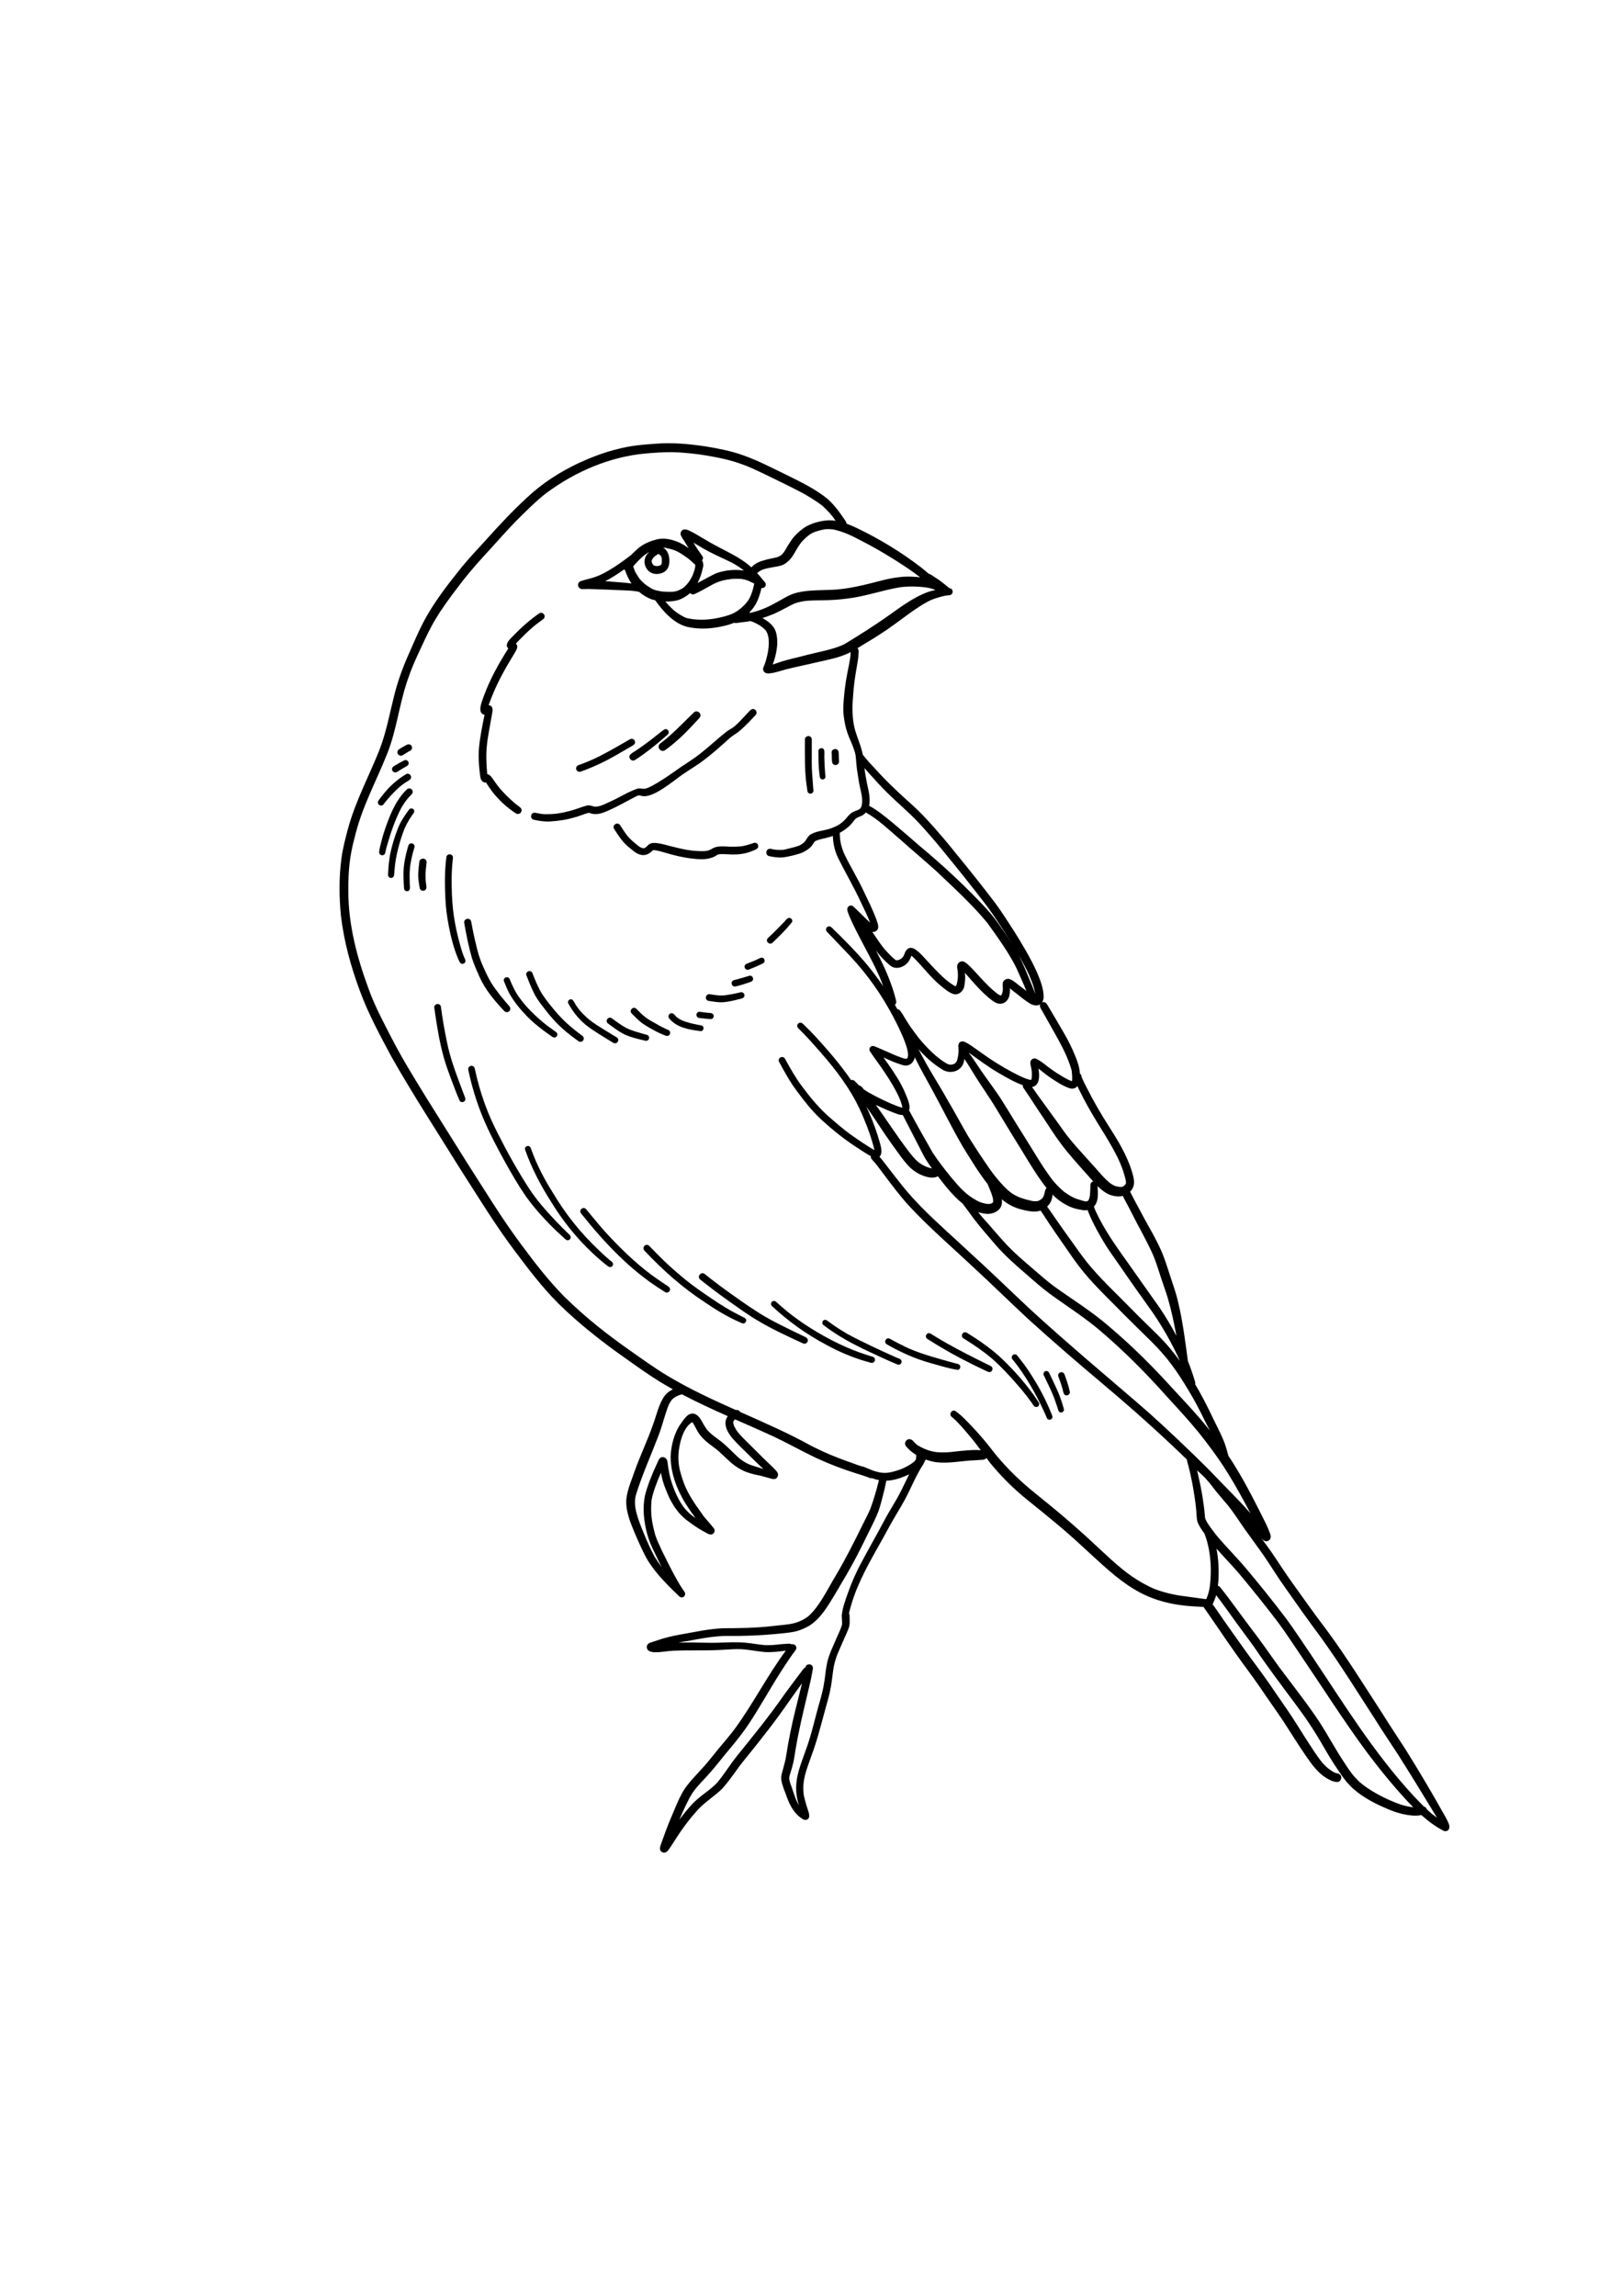 <?xml version="1.0" encoding="utf-8"?>
<!-- Generator: Adobe Illustrator 27.5.0, SVG Export Plug-In . SVG Version: 6.00 Build 0)  -->
<svg xmlns="http://www.w3.org/2000/svg" xmlns:xlink="http://www.w3.org/1999/xlink" viewBox="0 0 500 500" width="595" height="842" preserveAspectRatio="xMidYMid meet" data-scaled="true">
<g id="BACKGROUND">
	<rect style="fill:#FFFFFF;" width="500" height="500"/>
</g>
<g id="OBJECTS">
	<g>
		<path d="M264.535,145.818c0.006-0.003,0.011-0.005,0.017-0.008c-0.016,0.007-0.032,0.014-0.049,0.021
			C264.514,145.826,264.524,145.822,264.535,145.818z"/>
		<path d="M214.296,70.915c0.001-0.015,0.003-0.041,0.006-0.075c-0.005,0.029-0.012,0.078-0.018,0.143
			C214.288,70.959,214.293,70.935,214.296,70.915z"/>
		<path d="M148.538,136.833c0.306,0.442,0.816,0.612,1.3,0.542c0.314,0.5,0.607,1.015,0.954,1.493
			c1.949,2.881,4.438,5.371,7.28,7.372c0.463,0.281,0.875,0.75,1.426,0.825c0.909,0.178,1.627-0.924,1.142-1.704
			c-1.041-1.07-0.526-0.372-2.223-1.842c-1.541-1.315-2.972-2.753-4.3-4.281c-0.809-0.972-1.001-1.266-1.959-2.621
			c-0.467-0.698-1.103-1.726-1.957-1.796c-0.01-0.106-0.021-0.228-0.035-0.375c-0.241-2.775-0.384-5.569-0.087-8.346
			c0.16-2.192,0.97-6.213,1.512-9.357c0.106-0.848,0.476-1.778,0.077-2.595c-0.214-0.395-0.635-0.585-1.054-0.576
			c1.472-4.14,3.086-7.591,5.499-11.842c0.789-1.389,1.64-2.742,2.449-4.119c0.486-0.89,1.424-2.092,0.497-3.002
			c-0.009-0.009-0.02-0.016-0.029-0.025c1.003-1.115,2.095-2.15,3.154-3.209c1.449-1.391,2.803-2.553,3.901-3.327
			c0.422-0.315,0.844-0.63,1.266-0.944c0.244-0.145,0.425-0.377,0.5-0.65c0.277-0.892-0.797-1.738-1.599-1.229
			c-3.008,2.076-5.717,4.522-8.248,7.152c-0.696,0.763-1.655,1.535-1.769,2.625c-0.032,0.443,0.155,0.815,0.451,1.085
			c-2.958,4.617-5.62,9.431-7.523,14.588c-0.434,1.419-1.802,4.184-0.647,5.432c0.25,0.241,0.546,0.347,0.853,0.359
			c-0.67,3.406-1.403,6.81-1.719,10.268c-0.234,2.629-0.041,5.264,0.272,7.878C148.027,135.371,148.04,136.206,148.538,136.833z"/>
		<path d="M164.647,146.699c-1.147,0.102-1.297,1.847-0.146,2.143c1.686,0.375,3.407,0.654,5.139,0.536
			c2.584-0.145,5.162-0.548,7.641-1.302c1.412-0.362,2.742-0.998,4.151-1.353c0.254-0.016,0.179,0.011,0.854,0.226
			c2.544,0.666,4.97-0.848,7.215-1.85c1.932-0.947,3.805-2.011,5.717-2.997c1.034-0.515,1.032-0.61,1.781-0.774
			c0.026-0.001,0.051,0.002,0.077,0.002c0.402,0.105,0.799,0.223,1.216,0.254c3.358,0.382,9.322-4.717,12.107-6.678
			c2.123-1.487,4.401-2.747,6.452-4.341c2.731-2.038,5.266-4.319,7.794-6.599c1.059-0.943,1.014-0.812,2.765-2.034
			c1.257-0.95,2.36-2.082,3.468-3.197c0.56-0.579,1.116-1.161,1.67-1.745c0.2-0.236,0.479-0.424,0.578-0.725
			c0.202-0.392,0.077-0.907-0.229-1.211c-1.085-0.943-1.851,0.344-2.56,1.055c-0.823,0.864-1.639,1.735-2.464,2.596
			c-1.085,1.082-1.383,1.358-2.307,1.982c-0.591,0.371-1.219,0.688-1.758,1.136c-2.758,2.18-5.315,4.603-8.085,6.769
			c-0.644,0.559-4.015,2.855-5.664,3.896c-3.294,2.39-9.16,6.414-11.153,6.789c-1.196,0.167-1.122-0.251-2.516,0.027
			c-2.837,0.997-5.406,2.668-8.149,3.9c-2.126,0.926-3.234,1.704-5.067,1.605c-0.737-0.212-1.472-0.522-2.253-0.33
			c-1.627,0.413-3.397,1.186-5.185,1.646c-3.002,0.75-4.641,1.057-7.827,1.02c-0.915-0.049-0.77-0.041-2.07-0.28
			C165.442,146.82,165.046,146.635,164.647,146.699z"/>
		<path d="M232.208,156.053c-0.077,0.03-0.154,0.059-0.232,0.087c-0.833,0.301-1.692,0.52-2.549,0.74
			c-1.343,0.337-3.885,0.359-6.128,0.193c-1.367-0.037-2.812,0.002-3.972,0.817c-0.796,0.455-1.378,0.581-2.296,0.638
			c-3.791,0.064-6.322-0.525-10.289-1.519c-1.315-0.328-2.615-0.755-3.965-0.917c-0.9-0.135-1.893-0.202-2.687,0.324
			c-0.75,0.581-0.832,0.88-1.254,1.092c-0.003,0.001-0.003,0.001-0.006,0.002c-0.499,0.146-0.47,0.136-0.671,0.118
			c-0.021-0.005-0.042-0.009-0.071-0.015c-1.02-0.341-1.092-0.535-2.273-1.471c-2.317-1.847-3.104-3.22-4.631-5.565
			c-0.741-1.217-2.583-0.167-1.887,1.103c0.874,1.339,1.731,2.694,2.77,3.914c0.817,0.978,1.822,1.77,2.81,2.566
			c2.155,1.876,4.295,2.3,6.36,0.105c0.012-0.007,0.022-0.013,0.036-0.02c0.023-0.007,0.048-0.012,0.071-0.018
			c0.714-0.027,1.912,0.27,3.242,0.651c3.049,0.926,6.153,1.695,9.331,2.001c2.416,0.28,5.045,0.294,7.12-1.152
			c0.409-0.449,2.671-0.24,4.761-0.161c1.942,0.007,3.91-0.208,5.723-0.938c0.799-0.408,2.368-0.607,2.195-1.779
			c-0.038-0.517-0.527-0.908-1.033-0.912C232.533,155.922,232.286,156.017,232.208,156.053z"/>
		<path d="M178.914,134.06c3.931-1.403,7.716-3.175,11.316-5.288c1.027-0.586,2.051-1.177,3.072-1.773
			c0.705-0.476,1.644-0.827,2.238-1.412c0.557-0.635,0.011-1.707-0.823-1.682c-0.329-0.011-0.596,0.185-0.869,0.341
			c-0.648,0.377-1.296,0.753-1.946,1.126c-3.075,1.754-6.143,3.538-9.378,4.985c-1.168,0.512-1.661,0.718-3.214,1.309
			c-0.534,0.26-1.254,0.302-1.585,0.848C177.242,133.286,178.041,134.331,178.914,134.06z"/>
		<path d="M195.729,130.457c3.211-2.062,6.197-4.438,9.063-6.954c0.409-0.423,1.014-0.718,1.281-1.25
			c0.349-0.699-0.399-1.523-1.134-1.298c-1.026,0.576-3.178,2.46-4.774,3.633c0.073-0.056,0.146-0.113,0.219-0.169
			c-1.219,0.927-2.451,1.837-3.721,2.695c-0.778,0.578-1.708,1.002-2.402,1.67C193.48,129.732,194.678,131.085,195.729,130.457z"/>
		<path d="M204.957,127.458c2.939-2.119,5.609-4.567,8.081-7.212c0.767-0.806,1.533-1.614,2.279-2.441
			c0.305-0.314,0.628-0.667,0.608-1.136c0.035-1.042-1.354-1.618-2.068-0.857c-1.199,1.184-2.393,2.374-3.605,3.545
			c-2.167,2.157-4.398,4.25-6.852,6.081C202.361,126.502,203.657,128.195,204.957,127.458z"/>
		<path d="M248.66,138.327c0.068,0.524,0.14,1.048,0.218,1.571c0.001,0.068,0.011,0.134,0.028,0.199
			c-0.004-0.025-0.008-0.055-0.012-0.088c0.005,0.029,0.008,0.059,0.012,0.089c0.041,0.166,0.125,0.32,0.245,0.442
			c0.415,0.434,1.183,0.329,1.478-0.19c0.23-0.369,0.071-0.807,0.057-1.211c-0.126-1.465-0.232-2.932-0.329-4.399
			c-0.177-2.263-0.11-4.533-0.117-6.8c0.001-1.077,0.003-2.155,0.004-3.232c-0.021-0.332,0.067-0.694-0.091-1
			c-0.406-1.063-2.049-0.729-2.036,0.41C248.137,128.86,247.963,133.618,248.66,138.327z"/>
		<path d="M248.908,140.113c-0.001-0.005-0.001-0.01-0.002-0.015c0,0,0-0.001,0-0.001
			C248.906,140.102,248.907,140.109,248.908,140.113z"/>
		<path d="M252.705,135.563c0.033,0.136-0.087,0.163,0.258,0.617c0.387,0.406,1.106,0.307,1.382-0.178
			c0.252-0.455,0.01-0.994,0.013-1.483c-0.126-1.543-0.226-3.088-0.239-4.636c-0.062-0.823,0.115-1.762-0.081-2.548
			c-0.34-0.916-1.776-0.62-1.755,0.353c-0.008,1.847,0.013,3.694,0.159,5.536C252.505,134.006,252.595,134.786,252.705,135.563z"/>
		<path d="M258.493,131.468c0.269-0.468,0.088-1.032,0.106-1.544c-0.078-0.727,0.05-1.511-0.163-2.21
			c-0.417-1.091-2.097-0.742-2.083,0.419c0.1,1.019-0.016,2.238,0.22,3.205C256.857,132.157,258.085,132.215,258.493,131.468z"/>
		<path d="M286.947,259.139c-0.048-0.005-0.094-0.015-0.142-0.021c-0.083-0.009-0.164-0.018-0.239-0.03
			C286.693,259.105,286.82,259.122,286.947,259.139z"/>
		<path d="M297.505,217.373c0.022,0.011,0.045,0.018,0.067,0.029C297.39,217.315,297.405,217.323,297.505,217.373z"/>
		<path d="M446.36,457.717c-0.368-0.825-0.829-1.605-1.271-2.393c-3.752-6.739-7.703-13.363-11.781-19.91
			c-2.396-3.711-4.856-7.38-7.19-11.13c-5.661-8.701-11.12-17.549-17.301-25.897c-3.562-4.658-6.939-9.452-10.354-14.217
			c-2.232-3.077-4.254-6.297-6.398-9.433c-1.068-1.511-2.162-3.003-3.26-4.492c0.275,0.33,0.556,0.654,0.956,0.826
			c0.713,0.367,1.691-0.028,1.888-0.826c0.213-0.687-0.124-1.353-0.357-1.99c-0.302-0.797-0.656-1.573-1.011-2.347
			c-2.992-6.02-6.009-12.042-9.531-17.774c-0.665-1.108-1.367-2.191-2.092-3.259c-0.007-0.037-0.01-0.073-0.021-0.111
			c-0.47-1.655-0.886-3.332-1.585-4.91c-1.073-2.578-2.439-5.02-3.613-7.552c-1.534-3.226-3.196-6.403-5.021-9.481
			c0.057-0.177,0.071-0.381,0.014-0.613c-0.647-2.227-1.405-4.419-2.258-6.574c-0.688-5.159-1.561-12.184-3.001-18.099
			c-0.601-2.739-1.589-5.37-2.438-8.038c-0.893-2.681-1.688-5.404-2.844-7.987c-1.439-3.237-3.228-6.302-4.947-9.395
			c-1.517-2.877-3.119-5.713-4.571-8.624c1.784-1.801,1.247-3.875,0.559-6.205c-1.545-5.071-4.353-9.653-7.203-14.084
			c-2.301-3.612-4.468-7.304-6.403-11.126c-0.595-1.174-1.23-2.329-1.743-3.542c-0.103-0.278-0.2-0.56-0.257-0.852
			c-0.035-0.146-0.102-0.274-0.201-0.383c-0.064-0.096-0.146-0.171-0.235-0.235c-0.099-1.895-0.74-3.719-1.465-5.47
			c-1.015-2.503-2.232-4.92-3.596-7.25c-1.281-2.242-2.607-4.458-3.925-6.678c-0.332-0.558-0.664-1.116-0.996-1.674
			c-0.247-0.521-0.724-1.051-1.358-0.911c-0.115,0.008-0.222,0.042-0.323,0.087c0.257-0.388,0.429-0.902,0.486-1.55
			c0.028-2.693-1.021-5.251-2.032-7.702c-1.982-4.392-4.469-8.549-7.021-12.631c-1.917-2.921-3.762-5.894-5.835-8.708
			c-3.894-5.106-7.874-10.148-11.961-15.101c-2.963-3.737-6.06-7.364-9.296-10.866c-3.132-3.438-6.785-6.348-10.092-9.611
			c-1.851-1.727-3.601-3.554-5.311-5.419c-1.342-1.441-3.271-3.494-3.858-4.356c-0.1-0.165-0.222-0.288-0.357-0.378
			c-0.055-0.376-0.143-0.828-0.307-1.413c-0.661-2.505-1.82-4.856-2.342-7.398c-0.517-2.297-0.65-5.628-0.356-8.911
			c0.244-3.816,0.555-5.817,1.203-9.578c0.212-1.312,0.467-2.624,0.519-3.954c0.027-0.549,0.108-1.168-0.337-1.579
			c-0.008-0.008-0.019-0.013-0.027-0.021c0.898-0.541,1.786-1.099,2.688-1.63c2.972-1.783,5.9-3.644,8.698-5.691
			c3.37-2.441,6.65-5.048,10.315-7.043c1.522-0.792,2.215-0.978,4.315-1.575c0.01-0.004,0.019-0.008,0.028-0.012
			c0.517-0.123,1.037-0.237,1.564-0.31c0.022-0.004,0.034-0.006,0.045-0.008c0.356-0.033,0.725-0.017,1.052-0.152
			c0.821-0.285,0.896-1.537,0.131-1.949c-0.161-0.101-0.336-0.136-0.514-0.143c-0.116-0.109-0.241-0.21-0.364-0.31
			c-0.473-0.395-0.952-0.784-1.432-1.171c-1.081-0.863-2.229-1.639-3.4-2.374c-0.329-0.225-0.733-0.499-1.136-0.564
			c-0.756-0.655-1.52-1.301-2.301-1.926c-6.154-4.736-12.835-8.802-19.835-12.163c-1.047-0.489-2.124-0.966-3.227-1.365
			c0.003-0.222-0.049-0.444-0.163-0.636c-1.628-2.449-3.341-4.874-5.522-6.867c-3.858-3.198-8.441-5.358-12.902-7.576
			c-4.369-2.103-8.679-4.376-13.26-5.993c-3.679-1.319-7.529-2.071-11.377-2.703c-5.18-0.791-10.434-1.285-15.671-0.85
			c-3.844,0.252-7.708,0.598-11.443,1.587c-4.141,0.97-8.11,2.512-11.981,4.257c-5.879,2.756-11.452,6.296-16.177,10.768
			c-4.393,4.036-8.461,8.396-12.442,12.833c-2.87,3.129-5.788,6.22-8.437,9.543c-3.54,4.427-7.005,8.946-9.859,13.853
			c-2.353,4.087-4.136,8.473-6.052,12.775c-1.745,4.028-3.221,8.174-4.242,12.447c-1.375,5.447-2.371,11.014-4.425,16.264
			c-2.987,7.621-7.36,15.648-9.746,24.455c-0.77,2.948-1.57,5.902-1.961,8.929c-0.803,5.866-0.743,11.835-0.177,17.721
			c0.93,7.948,3.068,15.711,5.85,23.201c2.584,7.034,6.169,13.638,9.7,20.23c6.53,11.557,13.81,22.671,20.797,33.954
			c5.584,8.673,10.916,17.522,17.117,25.777c4.256,5.682,8.571,11.371,13.598,16.401c6.314,6.204,13.306,11.68,20.531,16.778
			c3.706,2.613,7.379,5.278,11.263,7.625c1.146,0.697,2.307,1.367,3.475,2.021c-0.962,0.464-1.833,1.082-2.493,1.942
			c-1.918,2.64-2.501,5.96-3.644,8.963c-1.691,4.842-3.714,8.996-5.497,13.883c-0.963,2.86-2.244,5.665-2.672,8.67
			c-0.406,3.734,1.106,7.355,2.509,10.739c1.244,2.909,2.507,5.817,4.08,8.566c1.746,2.761,3.877,5.247,6.161,7.575
			c0.988,1.015,2.01,1.996,3.027,2.98c0.412,0.43,0.871,0.966,1.534,0.768c0.459-0.122,0.775-0.556,0.782-1.027
			c0.005-0.499-0.387-0.861-0.636-1.257c-0.62-0.885-1.162-1.82-1.706-2.751c-1.661-2.937-3.179-5.954-4.664-8.984
			c-1.001-2.208-1.539-3.176-2.19-5.108c-1.09-3.95-1.535-6.611-1.165-10.824c0.416-2.295,1.595-5.532,2.902-8.437
			c0.301,1.77,0.787,3.505,1.487,5.165c0.79,1.913,1.052,2.689,2.255,4.687c1.251,2.048,2.849,3.889,4.842,5.243
			c0.39,0.32,2.718,1.998,4.005,2.684c0.586,0.33,1.175,0.658,1.771,0.969c0.405,0.216,0.848,0.38,1.308,0.257
			c0.74-0.186,1.12-1.111,0.716-1.76c-1.402-1.829-2.832-3.203-3.7-4.516c-2.62-3.617-4.843-6.939-5.989-10.571
			c-1.045-3.175-1.458-5.015-1.291-8.067c0.235-2.871,1.216-7.252,3.575-9.199c0.061-0.052,0.146-0.121,0.22-0.18
			c0.051-0.037,0.102-0.073,0.153-0.11c0.003-0.003,0.003-0.003,0.005-0.005c0.103-0.044,0.223-0.127,0.303-0.19
			c0.433,0.512,1.019,1.748,1.614,2.819c1.294,2.31,3.492,3.816,5.568,5.362c1.781,1.39,3.284,3.094,5.023,4.532
			c1.31,1.088,2.773,2.011,4.367,2.621c1.588,0.596,3.262,0.98,4.929,1.271c-0.098-0.013-0.196-0.026-0.294-0.04
			c0.847,0.234,1.691,0.475,2.543,0.693c0.755,0.208,1.713,0.589,2.328-0.102c1.06-1.338-0.523-2.407-1.205-3.177
			c-1.003-1.003-2.049-1.962-3.064-2.953c-1.732-1.744-3.472-3.48-5.223-5.204c-1.428-1.397-2.509-2.514-3.156-3.614
			c-0.606-1.105-0.503-0.788-0.786-1.82c-0.012-0.155-0.016-0.31-0.004-0.465c0-0.002,0-0.003,0.001-0.005
			c0.018-0.091,0.046-0.18,0.077-0.267c0.017-0.03,0.039-0.056,0.057-0.085c0.265-0.28,0.34-0.355,0.418-0.41
			c3.962,1.743,7.934,3.465,11.858,5.276c4.423,2.094,8.688,4.502,13.107,6.602c3.994,1.847,8.11,3.431,12.308,4.748
			c1.118,0.351,2.247,0.67,3.345,1.083c0.169,0.06,0.333,0.131,0.501,0.191c0.046,0.02,0.092,0.04,0.138,0.059
			c0.264,0.158,0.591,0.208,0.891,0.145c0.75,0.272,1.471,0.479,2.197,0.616c-0.738,2.995-1.589,5.968-2.66,8.861
			c-0.675,1.6-1.511,3.124-2.274,4.683c-2.613,5.333-5.292,10.638-8.308,15.757c-2.739,4.526-4.823,9.089-8.104,12.266
			c-1.164,1.113-2.811,1.932-4.593,2.466c-2.024,0.564-4.312,0.623-7.139,0.976c-4.995,0.558-10.019,0.63-15.039,0.641
			c-4.483,0.208-8.869,1.206-13.277,1.971c-2.377,0.421-4.728,0.997-7.01,1.787c-0.599,0.199-1.191,0.416-1.796,0.599
			c-0.407,0.14-0.86,0.268-1.107,0.648c-0.507,0.613-0.244,1.618,0.43,2.005c0.818,0.44,1.818,0.39,2.725,0.382
			c1.668-0.102,3.318-0.408,4.99-0.475c3.92-0.156,7.844-0.032,11.765-0.131c2.871-0.04,5.735-0.388,8.605-0.342
			c2.713,0.122,4.557,0.601,7.622,0.902c2.259,0.105,4.705-0.17,6.463-0.446c-5.701,7.689-10.039,16.303-15.684,24.03
			c-0.921,1.294-3.513,4.382-5.26,6.456c-1.32,1.583-2.555,3.236-3.922,4.78c-2.073,2.423-4.426,4.609-6.255,7.234
			c-1.211,1.862-2.121,3.898-2.985,5.939c-1.003,2.383-2.023,4.761-2.923,7.185c-0.462,1.245-0.919,2.493-1.357,3.747
			c-0.21,0.642-0.539,1.312-0.351,1.997c0.317,1.096,1.728,1.159,2.357,0.283c0.773-0.884,2.475-3.724,3.708-5.54
			c1.864-2.69,3.175-4.436,5.597-7.112c2.246-2.433,5.132-4.153,7.48-6.473c2.775-3.134,4.574-6.076,6.383-8.306
			c5.129-6.304,10.18-12.676,14.768-19.388c1.133-1.6,2.295-3.18,3.435-4.775c-0.659,2.784-1.398,5.55-2.064,8.331
			c-1.107,4.483-2.047,9.011-2.751,13.575c-0.218,1.569-0.633,3.1-1.056,4.624c-0.314,1.101-0.683,2.243-0.492,3.399
			c0.305,1.827,1.146,3.52,1.731,5.268c0.983,2.666,2.391,5.208,4.91,6.694c0.65,0.474,1.684,0.212,1.887-0.608
			c0.109-0.326,0.04-0.674-0.01-1.006c-0.098-0.461-0.01-0.218-0.251-0.983c-0.571-1.592-1.457-4.76-1.426-5.43
			c-0.371-4.166,0.723-6.648,2.335-11.284c1.902-4.959,3.118-10.133,4.544-15.24c0.612-2.137,1.211-4.283,1.585-6.477
			c0.423-2.553,0.502-4.202,0.898-6.232c0.627-3.003,1.67-4.876,2.667-7.256c0.665-1.669,1.584-3.257,2.067-4.99
			c0.168-0.92,0.112-1.86,0.09-2.79c0.015-0.382-0.015-0.815-0.192-1.149c1.8-7.547,5.073-13.53,8.987-20.489
			c1.616-2.803,3.105-5.677,4.717-8.481c1.525-2.627,3.163-5.194,4.489-7.93c1.258-2.561,2.408-5.184,3.853-7.648
			c0.5-0.845,1.087-1.644,1.457-2.558c0.007-0.014,0.015-0.029,0.027-0.052c0.05-0.078,0.097-0.16,0.139-0.244
			c0.947,0.356,2.212,0.73,3.535,0.867c3.823,0.393,7.62-0.488,11.437-0.622c0.731-0.059,1.463-0.093,2.194-0.147
			c0.322-0.03,0.668,0.019,0.958-0.144c0.245-0.084,0.441-0.24,0.584-0.435c0.353,0.478,0.734,0.99,1.162,1.558
			c3.442,4.21,7.317,8.049,11.561,11.449c5.818,4.687,11.636,9.381,17.094,14.49c11.633,10.671,18.182,17.515,34.921,18.29
			c0.739,0.049,1.479,0.094,2.218,0.14c0.023,0.051,0.043,0.103,0.073,0.153c3.334,4.736,6.529,9.57,9.88,14.295
			c2.362,3.359,4.88,6.604,7.204,9.99c2.395,3.561,4.901,7.046,7.3,10.605c2.386,3.647,4.655,7.369,7.139,10.952
			c1.667,2.415,3.419,4.886,5.911,6.514c1.036,0.679,2.176,1.296,3.429,1.421c1.222,0.204,2.011-1.392,1.114-2.252
			c-0.245-0.23-0.537-0.352-0.86-0.384c-1.001-0.284-0.428-0.066-1.439-0.594c-2.48-1.512-3.801-3.391-5.671-6.156
			c-1.763-2.649-3.461-5.34-5.153-8.035c-2.041-3.316-4.312-6.479-6.508-9.692c-2.866-4.301-5.957-8.442-9.026-12.598
			c-2.938-4.133-5.908-8.246-8.777-12.428c-0.547-0.81-1.103-1.614-1.689-2.396c-0.053-0.064-0.103-0.131-0.152-0.2
			c0.377-0.889,0.78-1.769,1.055-2.696c0.013-0.047,0.023-0.094,0.035-0.141c2.176,2.83,4.234,5.747,6.317,8.646
			c1.8,2.482,3.666,4.916,5.437,7.419c3.958,5.852,8.21,11.488,12.423,17.156c3.167,4.188,6.097,8.554,8.706,13.111
			c1.471,2.566,2.99,5.105,4.67,7.541c1.396,2.139,2.914,4.235,4.848,5.921c2.773,2.4,6.021,4.17,9.368,5.634
			c2.022,0.939,5.259,2.211,8.492,2.472c0.997,0.092,2.014,0.094,2.991-0.135c2.113,1.89,4.385,3.591,6.915,4.887
			c0.633,0.235,1.471-0.018,1.645-0.731C446.928,459.045,446.656,458.354,446.36,457.717z M378.395,350.083
			c2.547,4.075,4.848,8.294,7.09,12.544c-1.065-1.209-2.137-2.413-3.245-3.583c-3.304-3.404-6.597-6.819-9.912-10.211
			c-5.894-5.887-11.952-11.609-18.14-17.185c-6.382-5.59-12.883-11.041-19.302-16.588c-5.811-5.035-11.613-10.085-17.272-15.291
			c-6.234-5.82-12.324-11.795-18.655-17.511c-4.994-4.7-10.188-9.196-14.995-14.09c-2.089-2.158-4.128-4.367-5.983-6.731
			c-1.643-2.074-3.102-3.925-4.296-5.497c-0.848-1.09-1.668-2.207-2.585-3.239c0.973-0.809,0.578-2.776,0.234-3.932
			c-1.109-3.956-2.538-7.837-4.307-11.552c2.587,3.649,5.133,7.786,7.901,11.621c1.803,2.448,3.463,5.036,5.614,7.199
			c1.04,0.969,2.236,1.789,3.553,2.333c0.865,0.369,1.777,0.636,2.712,0.749c0.716,0.074,1.674,0.01,2.292-0.395
			c2.193,2.838,4.659,6.081,7.638,8.423c0.021,0.029,0.044,0.06,0.069,0.095c1.155,1.51,2.27,3.05,3.383,4.59
			c2.244,2.905,4.673,5.664,7.068,8.444c2.696,3.05,5.749,5.75,8.833,8.398c2.472,2.167,4.932,4.352,7.572,6.316
			c5.75,4.175,11.189,7.565,15.971,11.767c7.113,6.082,13.713,12.737,19.934,19.724c3.349,3.654,6.729,7.286,9.866,11.126
			C372.145,340.981,375.547,345.476,378.395,350.083z M315.449,231.433c2.076,3.021,4.024,6.128,6.093,9.154
			c1.8,2.706,3.517,5.472,5.475,8.069c1.853,2.565,4.98,6.076,7.845,9.264c0.717,0.784,1.415,1.619,2.137,2.432
			c-0.205,0.033-0.404,0.128-0.568,0.297c-0.405,0.384-0.304,0.947-0.31,1.449c-0.014,0.714-0.053,1.428-0.109,2.14
			c-0.095,0.796,0.019,0.4-0.273,1.452c-0.04,0.086-0.08,0.172-0.127,0.254c-0.049,0.084-0.107,0.161-0.163,0.24
			c-0.068,0.074-0.126,0.13-0.166,0.167c-0.025,0.017-0.052,0.031-0.079,0.046c-0.119,0.04-0.24,0.073-0.363,0.099
			c-0.349-0.016-0.497-0.044-1.49-0.344c-2.143-0.602-3.203-1.129-5.331-2.642c-0.528-0.438-1.03-0.905-1.524-1.381
			c-0.729-0.721-1.437-1.466-2.068-2.276c-0.051-0.065-0.084-0.107-0.108-0.138c-0.041-0.054-0.081-0.108-0.122-0.162
			c-3.034-4.038-5.518-8.447-8.216-12.708c-2.605-4.066-5.059-8.225-7.647-12.3c-2.222-3.306-3.618-5.076-5.806-8.23
			c-1.045-1.519-2.031-3.078-3.091-4.587c-0.283-0.387-0.575-0.768-0.867-1.147c3.026,2.15,5.971,4.417,9.2,6.266
			c2.413,1.434,4.893,2.859,7.539,3.824C315.262,230.923,315.296,231.189,315.449,231.433z M301.995,230.012
			c1.868,2.885,3.856,5.693,5.585,8.667c2.492,4.165,5.042,8.293,7.595,12.421c2.131,3.489,4.216,7.016,6.686,10.28
			c0.246,0.319,0.497,0.636,0.754,0.95c-0.31,0.291-0.455,0.779-0.547,1.302c-0.339,1.209-0.207,0.969-0.628,1.7
			c-0.018,0.026-0.031,0.045-0.046,0.065c-0.106,0.124-0.217,0.244-0.34,0.353c-0.012,0.009-0.018,0.014-0.028,0.022
			c-0.08,0.056-0.158,0.115-0.241,0.166c-0.892,0.451-0.389,0.325-1.213,0.48c-1.351,0.056-1.382-0.083-3.203-0.503
			c-2.182-0.688-2.256-0.66-3.991-1.63c-2.351-1.383-5.525-5.329-7.148-7.591c-2.375-3.426-4.689-6.899-6.876-10.448
			c-2.096-3.604-4.05-7.289-6.18-10.873c-2.909-5.207-6.215-10.193-8.885-15.532c-0.048-0.1-0.095-0.201-0.143-0.301
			c2.091,2.376,4.436,4.505,7.159,6.189c1.922,1.377,4.887,1.074,6.227-0.962c0.462-0.597,0.598-1.36,0.736-2.083
			c0.008-0.041,0.012-0.083,0.019-0.125C298.932,224.992,300.365,227.567,301.995,230.012z M287.831,232.981
			c3.033,5.582,5.842,11.293,9.052,16.776c2.4,3.858,4.74,7.782,7.549,11.36c0.748,1.856,1.018,2.252,1.57,4.126
			c0.213,0.816,0.137,1.276,0.093,1.511c-0.004,0.013-0.006,0.019-0.01,0.03c-0.008,0.015-0.017,0.03-0.026,0.045
			c-0.002,0.002-0.004,0.004-0.006,0.006c-0.717,0.468-0.243,0.206-1.042,0.424c-0.605,0.09-2.516-0.227-3.986-1.092
			c-3.222-1.762-5.099-3.848-7.817-7.097c-2.146-2.672-4.009-5.012-5.751-7.699c-2.348-4.111-4.682-8.232-6.924-12.403
			c-0.109-0.163-0.203-0.348-0.298-0.533c0.451-1.296-0.239-3.012-0.733-4.238c-0.522-1.303-1.094-2.588-1.767-3.821
			c-1.323-2.499-3.716-5.987-5.413-8.257c1.992,0.898,3.99,1.788,6.09,2.396c1.822,0.471,3.273-0.76,3.594-2.442
			C283.78,225.79,285.9,229.344,287.831,232.981z M284.663,252.245c0.751,1.439,1.677,2.769,2.641,4.073
			c-1.039-0.194-2.531-0.695-4.106-1.859c-1.444-1.206-2.515-2.691-3.095-3.424c-3.576-4.622-6.697-9.578-10.124-14.306
			c1.095,0.527,2.205,1.02,3.305,1.503c0.956,0.401,1.916,0.794,2.889,1.152c0.669,0.263,1.409,0.506,2.128,0.471
			C280.436,243.978,282.54,248.117,284.663,252.245z M366.541,324.996c1.764,2.916,3.336,5.939,4.818,9.007
			c0.52,1.053,1.074,2.09,1.623,3.129c-3.483-4.452-7.387-8.552-11.228-12.692c-6.147-6.809-12.645-13.31-19.652-19.237
			c-5.336-4.68-11.389-8.406-17.143-12.527c-1.992-1.481-4.208-3.379-6.682-5.544c-2.605-2.232-5.219-4.461-7.607-6.928
			c-2.803-2.946-5.353-6.12-8.091-9.125c-0.37-0.439-0.716-0.868-1.051-1.291c0.841,0.27,1.716,0.456,2.632,0.534
			c1.458,0.079,2.969-0.42,3.956-1.523c0.719-0.884,0.852-1.916,0.696-2.963c1.749,1.448,3.725,2.55,6.094,3.143
			c1.59,0.372,3.251,0.807,4.89,0.565c0.329-0.049,0.653-0.134,0.968-0.245c0.158,0.228,0.319,0.454,0.475,0.683
			c1.485,2.274,2.971,4.548,4.524,6.776c2.945,4.111,5.624,8.428,8.917,12.277c2.803,3.301,5.881,6.352,8.946,9.407
			c3.765,3.878,7.656,7.627,11.501,11.425C359.899,314.608,362.966,318.979,366.541,324.996z M363.694,315.61
			c0.008,0.019,0.017,0.04,0.026,0.059c-0.848-1.159-1.727-2.296-2.64-3.407c-2.67-3.324-5.852-6.186-8.866-9.19
			c-2.267-2.202-4.439-4.498-6.686-6.72c-2.583-2.546-5.167-5.097-7.596-7.793c-3.826-4.124-6.337-8.124-9.938-13.046
			c-1.489-2.093-2.943-4.21-4.403-6.323c-0.396-0.52-0.604-0.845-0.798-1.125c0.226-0.209,0.438-0.431,0.626-0.67
			c0.674-0.852,0.93-1.931,1.057-2.995c1.141,1.142,2.399,2.16,3.814,2.937c1.503,0.878,3.152,1.458,4.873,1.718
			c0.757,0.184,1.464,0.206,2.099,0.084c0.037,0.101,0.072,0.2,0.1,0.294c0.523,1.332,0.96,2.315,1.817,4.043
			c1.183,2.316,2.468,4.584,3.847,6.788c1.314,2.069,2.791,4.027,4.169,6.054c3.343,4.909,6.816,9.726,10.249,14.571
			C358.6,305.545,361.408,310.469,363.694,315.61z M348.632,269.622c2.263,4.553,4.877,8.932,6.917,13.594
			c0.947,2.297,1.642,4.687,2.424,7.042c0.697,2.085,1.458,4.149,2.082,6.257c1.063,3.75,1.895,7.56,2.581,11.397
			c-1.539-2.946-3.247-5.805-5.097-8.561c-3.258-4.6-6.522-9.195-9.758-13.811c-3.618-5.047-7.253-10.136-9.899-15.778
			c-0.337-0.748-0.312-0.671-0.662-1.697c0.709-0.765,1.144-1.889,1.197-3.318c0.064-1.362-0.008-2.165-0.112-3.001
			c1.092,1.087,2.288,2.044,3.719,2.659c1.501,0.548,2.9,0.673,4.084,0.39C346.91,266.424,347.835,267.989,348.632,269.622z
			 M332.139,230.937c0.12,0.276,0.236,0.553,0.364,0.826c1.831,3.815,3.952,7.485,6.162,11.091
			c2.602,4.097,5.882,9.562,7.148,13.097c0.514,1.242,1.306,4.145,1.258,4.316c0.029,0.147,0.018,0.461,0.012,0.634
			c-0.01,0.04-0.02,0.079-0.033,0.118c0.011-0.026,0.022-0.048,0.031-0.066c0,0.006,0,0.012,0,0.017
			c-0.01,0.018-0.024,0.044-0.039,0.072c-0.008,0.023-0.016,0.046-0.025,0.069c-0.001,0.001-0.002,0.003-0.003,0.004
			c0.008-0.023,0.016-0.045,0.024-0.066c-0.003,0.006-0.005,0.009-0.009,0.016c-0.075,0.107-0.124,0.178-0.144,0.209
			c-0.016,0.02-0.031,0.04-0.048,0.059c-0.105,0.123-0.219,0.238-0.342,0.343c-0.158,0.104-0.371,0.217-0.454,0.264
			c-0.073,0.029-0.148,0.053-0.224,0.074c-0.275,0.013-0.551-0.004-0.824-0.033c0.192,0.023,0.347,0.065-0.001,0.002
			c-0.017-0.002-0.031-0.004-0.047-0.006c-0.028-0.003-0.057-0.004-0.085-0.008c0.02,0.001,0.042,0.003,0.063,0.005
			c-0.014-0.002-0.029-0.004-0.042-0.006c-0.16-0.03-0.322-0.052-0.483-0.082c-2.157-0.342-4.279-2.953-6.809-5.821
			c-3.526-3.935-7.551-8.177-9.929-11.603c-2.355-3.361-4.693-6.445-7.497-10.373c-0.67-0.961-1.337-1.925-2.024-2.873
			c2.359-0.364,2.385-3.287,1.987-5.676c0.276,0.22,0.679,0.539,0.807,0.641c1.026,0.812,1.864,1.469,2.362,1.817
			c2.054,1.383,4.136,2.84,6.501,3.635C330.86,231.905,331.631,231.568,332.139,230.937z M320.669,205.73
			c-0.069,0.149-0.112,0.311-0.114,0.475c0.067,0.734,0.715,1.443,1.025,2.119c1.137,2.013,2.255,4.037,3.398,6.046
			c2.018,3.534,3.682,6.717,4.78,9.87c0.233,0.731,0.513,1.454,0.64,2.213c0.087,0.92,0.16,1.853,0.093,2.776
			c-0.003,0.013-0.008,0.026-0.012,0.04c-0.026,0.047-0.051,0.095-0.079,0.141c-0.817-0.124-4.284-2.161-6.212-3.577
			c-2.008-1.376-2.639-2.227-4.786-3.325c-0.711-0.284-1.561,0.122-1.755,0.869c-0.148,0.839,0.239,1.665,0.333,2.494
			c0.17,0.65,0.149,2.518-0.022,3.022c-0.011,0.011-0.025,0.025-0.04,0.039c-0.007,0.004-0.01,0.006-0.017,0.01
			c-0.026,0.012-0.043,0.02-0.061,0.029c-0.078,0.027-0.157,0.049-0.238,0.066c-0.018,0-0.036-0.002-0.054-0.003
			c-0.022-0.005-0.045-0.01-0.077-0.018c-0.521-0.121-1.024-0.306-1.521-0.502c-1.95-0.741-5.826-2.83-8.429-4.482
			c-2.149-1.305-4.201-2.76-6.24-4.23c-0.671-0.483-1.35-0.954-2.035-1.416c-0.23-0.143-0.451-0.32-0.693-0.443
			c0.006,0.001,0.013,0.002,0.019,0.003c-0.198-0.139-0.851-0.467-1.067-0.576c-0.366-0.177-0.774-0.267-1.176-0.164
			c-1.127,0.343-0.911,1.497-0.844,2.42c0.024,1.18-0.092,1.69-0.197,2.295c-0.226,1.204-0.474,1.609-0.548,1.643
			c-0.386,0.418-0.329,0.366-0.596,0.52c-0.006,0.003-0.009,0.005-0.015,0.008c-0.096,0.038-0.192,0.076-0.29,0.105
			c-0.798,0.178-0.326,0.153-1.109,0.118c-0.761-0.145-0.799-0.313-1.869-0.918c-3.028-1.938-6.87-6.054-8.951-9.006
			c-0.92-1.245-1.813-2.512-2.609-3.84c-0.648-0.976-1.234-2.205-2.001-3.052c-0.208-0.175-0.442-0.243-0.669-0.235
			c-0.059-0.107-0.115-0.216-0.175-0.323c-0.194-0.352-0.397-0.698-0.597-1.047c0.325-0.263,0.519-0.69,0.385-1.242
			c-1.315-5.466-3.648-10.54-6.218-15.51c0.652,0.87,1.339,1.704,2.069,2.45c0.617,0.695,1.293,1.334,2.004,1.931
			c0.506,0.414,1.054,0.838,1.721,0.928c1.73,0.321,3.484-0.706,4.413-2.133c0.417-0.719,0.603-1.245,0.735-1.573
			c0.11,0.091,0.22,0.181,0.329,0.274c2.873,2.737,5.207,6.007,8.229,8.602c1.363,1.086,2.77,2.457,4.46,2.975
			c1.417,0.355,2.787-0.753,3.181-2.076c0.248-1.074,0.359-2.192,0.368-3.294c-0.029-0.52-0.067-0.896-0.102-1.208
			c0.96,1.038,1.843,2.154,2.813,3.181c1.372,1.535,2.792,3.034,4.364,4.368c0.883,0.718,1.754,1.529,2.864,1.869
			c1.771,0.565,3.368-0.733,3.69-2.469c0.165-0.712,0.181-1.435,0.172-2.159c0.309,0.263,0.648,0.58,1.286,1.056
			c1.91,1.436,2.601,2.21,4.84,3.606C318.644,206.18,319.843,206.293,320.669,205.73z M317.274,196.765
			c0.556,1.34,1.109,2.687,1.497,4.086c0.197,0.996,0.309,1.311,0.365,1.763c-0.532-1.621-1.217-3.195-1.875-4.768
			c-0.566-1.341-1.922-4.732-3.234-7.243C315.182,192.619,316.294,194.659,317.274,196.765z M313.894,195.848
			c1.023,2.33,1.758,3.863,2.497,5.778c-0.725-0.551-1.427-1.102-2.112-1.622c-0.974-0.709-1.867-1.628-3.019-2.037
			c-0.866-0.268-1.862,0.179-2.122,1.071c-0.139,0.752,0.051,1.514-0.018,2.273c-0.009,0.173-0.026,0.345-0.045,0.516
			c-0.017,0.061-0.033,0.122-0.045,0.184c-0.22,0.653-0.024,0.304-0.391,0.911c-0.046,0.03-0.094,0.058-0.143,0.084
			c-0.007,0.002-0.013,0.005-0.019,0.006c-0.007,0-0.013,0-0.02,0c-0.062-0.013-0.134-0.03-0.207-0.05
			c-1.303-0.747-0.586-0.361-2.065-1.52c-1.932-1.654-3.611-3.568-5.327-5.438c-1.084-1.112-2.061-2.362-3.372-3.219
			c-0.872-0.641-2.021-0.19-2.358,0.796c-0.173,0.644,0.002,1.309,0.105,1.958c0.008,0.09,0.011,0.18,0.018,0.27
			c0.149,1.713-0.159,3.35-0.443,4.07c-0.035,0.049-0.057,0.081-0.074,0.106c-0.062,0.064-0.129,0.126-0.183,0.174
			c-0.001,0.001-0.002,0.002-0.004,0.002c-0.047-0.012-0.095-0.019-0.141-0.034c-0.015-0.008-0.031-0.014-0.046-0.023
			c-2.394-1.384-3.934-2.919-6.192-5.257c-1.291-1.31-2.5-2.697-3.759-4.037c-0.487-0.496-0.96-1.015-1.521-1.429
			c0.078,0.06,0.156,0.12,0.233,0.18c-0.06-0.049-0.118-0.101-0.179-0.148c-0.47-0.369-0.926-0.775-1.505-0.961
			c-1.52-0.5-2.278,0.642-2.686,1.935c-0.154,0.325-0.425,0.827-0.559,0.938c-0.079,0.093-0.23,0.228-0.298,0.29
			c-0.114,0.079-0.232,0.153-0.356,0.215c-0.464,0.181,0.052,0.087-0.921,0.335c-0.098,0-0.223-0.007-0.312-0.012
			c-0.023-0.005-0.046-0.007-0.069-0.014c-0.033-0.008-0.065-0.021-0.098-0.031c-0.474-0.277-1.625-1.355-2.481-2.306
			c-1.842-1.865-3.175-4.108-4.778-6.405c0.74,0.175,1.558-0.303,1.791-1.044c0.215-1.023-0.304-2.052-0.603-3.014
			c-1.21-3.135-2.242-5.157-3.814-8.443c-1.709-3.717-4.957-9.135-6.151-11.855c-1.086-2.81-1.16-4.029-1.246-6.156
			c1.1-0.588,2.128-1.303,3.029-2.175c0.797-0.758,1.397-1.661,1.609-1.893c0.071-0.094,0.244-0.249,0.353-0.343
			c0.638-0.416,0.259-0.223,1.192-0.607c0.819-0.255,1.416-0.723,1.863-1.261c4.081,2.347,6.853,5.149,10.726,8.43
			c3.611,3.255,7.353,6.36,10.959,9.618c5.419,5.162,11.007,10.211,15.776,15.996C306.829,184.13,311.734,190.687,313.894,195.848z
			 M273.512,140.54c3.198,3.156,6.682,6.024,9.749,9.314c4.876,5.233,9.284,10.862,13.787,16.412
			c2.682,3.413,5.623,7.107,7.646,9.818c2.579,3.616,4.985,7.356,7.344,11.118c0.002,0.004,0.005,0.008,0.007,0.012
			c-1.021-1.638-2.111-3.234-3.221-4.814c-1.348-1.988-2.768-3.926-4.374-5.715c-6.525-7.057-13.571-13.623-20.962-19.762
			c-2.689-2.356-5.403-4.684-8.134-6.991c-2.362-1.949-4.737-3.929-7.442-5.388c0.084-0.362,0.125-0.69,0.129-0.936
			c0.163-1.924-0.3-3.842-0.734-5.705c-0.344-1.65-0.592-3.32-0.853-4.985c0.544,0.611,1.1,1.231,1.563,1.759
			C269.814,136.663,271.588,138.672,273.512,140.54z M286.17,77.38c1.059,0.226,1.607,0.407,2.19,0.677
			c-0.794,0.156-1.58,0.353-2.345,0.621c-4.778,1.756-8.813,4.965-12.947,7.848c-4.08,2.84-8.289,5.496-12.535,8.08
			c-3.2,1.763-8.697,2.593-13.296,3.853c-2.077,0.524-4.171,0.987-6.22,1.614c-0.95,0.287-1.879,0.658-2.827,0.958
			c0.788-2.066,1.288-4.248,1.416-6.453c0.003-1.635-0.126-3.401-0.99-4.83c-0.877-1.331-2.182-2.284-3.57-3.055
			c0.79-0.253,1.573-0.532,2.347-0.834c2.931-1.013,6.452-3.387,8.275-3.901c2.716-0.743,4.184-0.669,7.428-0.737
			c2.702-0.022,5.406-0.161,8.084-0.531c5.533-0.633,10.793-2.589,16.272-3.482c0.502-0.085,2.337-0.262,4.004-0.241
			C283.426,77.011,285.124,77.185,286.17,77.38z M267.378,63.847c5.295,2.814,12.142,7.086,15.922,10.03
			c0.119,0.087,0.235,0.178,0.352,0.269c-1.377-0.191-4.335-0.367-6.458-0.046c-2.935,0.293-5.767,1.125-8.617,1.845
			c-2.758,0.728-7.078,1.588-8.532,1.723c-4.806,0.717-9.758,0.045-14.496,1.238c-1.855,0.45-3.505,1.458-5.153,2.386
			c-3.245,1.82-5.019,2.746-8.593,3.688c-0.178,0.046-0.34,0.086-0.493,0.122c-0.113-0.033-0.226-0.073-0.339-0.116
			c0.786-0.793,1.485-1.669,2.033-2.639c0.784-1.466,1.299-3.061,1.681-4.674c0.011-0.078,0.027-0.157,0.043-0.236
			c0.628,0.123,1.349-0.344,1.329-1.063c-0.001-0.454-0.308-0.807-0.619-1.126c-0.646-0.776-1.234-1.55-2.054-2.443
			c0.02-0.011,0.04-0.018,0.059-0.03c1.63-1.306,2.744-1.313,5.119-1.805c1.184-0.209,2.42-0.36,3.446-1.037
			c2.626-1.749,2.895-3.87,5.011-6.594c0.639-0.71,2.199-2.352,3.552-2.926c0.129-0.056,0.264-0.118,0.336-0.153
			c0.167-0.07,0.336-0.146,1.023-0.364c0.778-0.228,1.564-0.438,2.366-0.566c1.278-0.124,2.699,0.05,2.965,0.14
			C261.27,60.451,263.477,61.859,267.378,63.847z M199.98,72.232c1.17,1.054,2.961,1.109,4.35,0.475
			c1.353-0.596,1.978-1.874,1.997-3.304c0.115-1.634-0.38-3.584-1.901-4.369c0.733-0.041,0.839,0.072,2.096,0.338
			c2.02,0.48,3.281,1.304,5.445,2.852c0.039,0.031,0.071,0.055,0.098,0.075c0.567,0.45,1.119,0.92,1.647,1.415
			c0.233,0.185,0.433,0.42,0.643,0.642c-0.002,0.026-0.008,0.052-0.009,0.078c-0.016,0.126-0.035,0.301-0.045,0.407
			c0.005-0.027,0.008-0.036,0.008-0.026c-0.004,0.029-0.008,0.059-0.012,0.088c-0.001,0.004-0.001,0.008-0.002,0.012
			c0,0.001,0,0.003,0,0.004c-0.006,0.048-0.013,0.096-0.019,0.144c0.002-0.029,0.005-0.054,0.007-0.079
			c-0.003,0.018-0.006,0.034-0.01,0.055c-0.145,0.856-0.434,1.68-0.762,2.482c-0.613,1.369-1.264,2.193-1.793,2.801
			c-1.009,1.087-0.841,0.957-2.066,1.611c-1.369,0.727-2.516,0.784-5.245,0.607c-0.119-0.016-0.219-0.028-0.292-0.037
			c-0.222-0.033-0.444-0.067-0.666-0.103c-0.65-0.109-1.298-0.249-1.917-0.476c-1.212-0.5-2.862-1.766-2.937-1.876
			c-1.501-1.351-1.545-1.547-2.616-3.302c-0.493-0.938-0.291-0.556-0.737-1.841c-0.018-0.047-0.035-0.096-0.05-0.145
			c1.455-1.742,3.068-3.241,4.291-4.051c0.288-0.173,0.492-0.294,0.648-0.383c-0.734,0.673-1.313,1.496-1.418,2.604
			C198.542,70.144,199.102,71.407,199.98,72.232z M200.907,68.947c0.007-0.028,0.018-0.07,0.034-0.128
			c0.572-0.998,0.635-0.93,1.178-1.345c0.226-0.188,0.509-0.339,0.745-0.529c0.137,0.08,0.288,0.151,0.451,0.212
			c0.066,0.037,0.131,0.077,0.194,0.119c0.026,0.025,0.049,0.047,0.069,0.067c0.396,0.668,0.228,0.32,0.415,0.96
			c0.049,1.165,0.07,1.15-0.119,1.88c0,0,0,0,0,0c-0.051,0.05-0.104,0.097-0.158,0.143c-0.074,0.048-0.174,0.11-0.263,0.151
			c-0.017,0.007-0.033,0.013-0.055,0.022c-0.078,0.026-0.155,0.055-0.234,0.077c-0.12,0.036-0.262,0.065-0.346,0.081
			c-0.119,0.013-0.239,0.025-0.359,0.027c-0.115-0.012-0.18,0.048-0.811-0.159c-0.044-0.024-0.096-0.055-0.152-0.091
			c-0.071-0.063-0.137-0.13-0.199-0.201c-0.36-0.577-0.311-0.532-0.389-0.781C200.907,69.353,200.899,69.127,200.907,68.947z
			 M216.731,69.932c0.002-0.034,0.005-0.068,0.004-0.103c-0.02-0.316-0.117-0.618-0.348-0.843c0.323-0.335,0.453-0.861,0.177-1.302
			c-0.891-1.284-1.82-2.545-2.599-3.903c-0.068-0.111-0.131-0.22-0.195-0.329c0.73,0.446,1.459,0.895,2.201,1.317
			c3.111,1.899,6.478,3.307,9.744,4.905c1.552,0.883,2.591,1.562,3.612,2.392c-0.02-0.004-0.039-0.009-0.059-0.013
			c-2.676-0.392-5.48-0.146-8.052,0.686c-1.304,0.415-3.9,1.985-6.206,3.173c0.119-0.219,0.234-0.44,0.339-0.666
			c0.452-0.983,0.915-2.135,1.279-3.866C216.724,70.908,216.913,70.393,216.731,69.932z M209.214,81.117
			c1.244-0.486,2.452-1.139,3.428-2.06c0.019-0.02,0.038-0.04,0.057-0.06c0.404,0.399,1.046,0.559,1.597,0.222
			c3.863-1.807,5.622-3.394,8.642-4.135c1.723-0.347,3.093-0.619,5.535-0.445c0.053,0.007,0.106,0.013,0.158,0.019
			c0.006,0.001,0.008,0.002,0.016,0.003c0.092,0.016,0.191,0.031,0.272,0.043c-0.034-0.005-0.072-0.01-0.118-0.016
			c1.248,0.215,1.734,0.461,2.261,0.689c0.492,0.248,0.798,0.359,1.446,0.689c-0.142,0.449-0.183,0.986-0.318,1.432
			c-0.772,2.616-1.263,3.791-3.14,5.578c-1.998,1.836-3.121,2.417-6.196,3.243c-3.521,0.852-5.898,1.05-9.069,0.762
			c-2.316-0.371-2.302-0.336-4.028-1.333c-1.752-1.087-2.285-1.607-3.869-3.238c-0.276-0.295-0.534-0.605-0.786-0.921
			C206.49,81.633,207.878,81.497,209.214,81.117z M231.084,344.865c1.097,1.118,2.808,2.74,4.24,4.09
			c-0.662-0.2-1.343-0.422-2.237-0.709c-1.988-0.587-2.969-0.952-4.952-2.398c-1.058-0.79-4.566-4.598-6.75-6.056
			c-1.791-1.346-1.037-0.776-1.994-1.535c-1.547-1.364-1.683-1.656-2.67-3.37c-0.574-1.002-1.129-2.09-2.135-2.725
			c-0.931-0.551-2.062-0.291-2.816,0.439c-0.072,0.049-0.131,0.114-0.184,0.184c-0.03,0.024-0.092,0.085-0.182,0.184
			c-0.533,0.556-0.965,1.196-1.402,1.827c0.055-0.072,0.111-0.144,0.166-0.215c-0.58,0.718-1.054,1.517-1.469,2.34
			c-1.222,2.559-1.858,5.389-1.972,8.217c0.022,5.158,1.96,10.18,4.636,14.53c0.967,1.508,1.978,2.988,3.046,4.423
			c-1.1-0.742-2.155-1.624-3.181-2.802c-1.96-2.344-3.46-5.676-4.518-9.311c-0.684-2.666-0.712-3.719-0.987-5.434
			c-0.185-1.067-1.504-1.718-2.338-0.898c-0.513,0.599-0.703,1.417-1.074,2.108c-1.401,3.012-2.639,6.11-3.481,9.328
			c-0.795,3.759-0.384,7.704,0.545,11.402c0.764,3.212,2.382,6.143,3.802,9.101c0.274,0.543,0.549,1.085,0.826,1.627
			c-0.727-0.946-1.404-1.941-2.231-3.269c-1.433-2.7-2.382-4.906-2.977-6.357c-1.975-4.813-3.874-9.154-2.696-12.86
			c1.896-6.106,4.557-11.933,6.826-17.901c1.1-2.823,1.824-5.771,2.821-8.629c0.908-2.464,1.704-3.466,4.456-4.277
			c4.614,2.441,9.362,4.621,14.139,6.741c-1.576,2.157-0.241,4.834,1.458,6.846C227.442,341.404,229.318,343.084,231.084,344.865z
			 M277.041,357.079c-1.328,2.457-2.859,4.799-4.192,7.255c-2.332,4.447-4.843,8.796-7.209,13.224
			c-1.677,3.112-3.131,6.347-4.297,9.685c-0.727,2.109-1.543,4.264-1.821,6.478c-0.077,0.309-0.022,0.645-0.017,0.966
			c0.009,0.761,0.128,1.526,0.054,2.285c-0.459,1.524-0.966,2.387-1.752,4.252c-1.031,2.409-2.23,4.789-2.816,7.356
			c-0.466,2.157-0.596,4.145-0.83,5.567c-0.289,2.11-0.8,4.182-1.383,6.229c-1.503,5.057-2.544,10.258-4.383,15.211
			c-2.202,6.129-4.163,10.631-2.108,17.015c-0.028-0.046-0.056-0.092-0.086-0.142c-0.806-1.492-0.805-1.563-1.604-3.82
			c-0.555-1.842-1.469-3.648-1.296-4.743c-0.01-0.217,0.892-2.897,1.178-4.206c0.349-1.436,0.527-2.905,0.772-4.361
			c0.973-5.825,2.365-11.566,3.73-17.308c0.481-2.095,1.016-4.179,1.38-6.298c0.058-0.664,0.436-1.384,0.078-2.011
			c-0.476-0.874-1.904-0.699-2.139,0.28c-0.008,0.047-0.019,0.094-0.027,0.141c-0.088,0.024-0.175,0.055-0.255,0.101
			c-0.524,0.396-0.843,1.06-1.625,2.005c-1.488,1.963-2.941,3.953-4.416,5.926c-4.85,6.97-9.264,12.363-14.673,19.064
			c-2.472,3.076-4.194,6.05-6.333,8.497c-2.266,2.37-4.696,3.564-7.341,6.231c-1.51,1.594-2.896,3.304-4.207,5.068
			c0.921-2.176,1.923-4.364,3.191-6.83c1.668-3.074,3.78-4.775,6.363-7.77c1.983-2.232,2.708-3.3,4.441-5.385
			c2.501-2.986,5.015-5.974,7.191-9.211c3.574-5.337,6.635-10.995,10.099-16.401c1.058-1.67,2.145-3.322,3.283-4.939
			c0.443-0.612,0.894-1.218,1.343-1.825c0.085-0.133,0.131-0.277,0.137-0.431c0.152-0.893-0.755-1.469-1.488-1.259
			c-0.027-0.019-0.054-0.039-0.085-0.056c-0.529-0.268-1.165-0.056-1.736-0.079c-2.073,0.108-3.281,0.418-5.74,0.411
			c-2.521-0.107-3.894-0.517-6.663-0.775c-3.78-0.342-7.574,0.12-11.362,0.028c-3.085-0.056-6.173-0.128-9.258-0.055
			c1.075-0.212,2.139-0.393,3.12-0.531c3.538-0.669,6.063-1.148,9.082-1.406c2.091-0.199,4.192-0.092,6.288-0.115
			c3.507-0.062,7.017-0.191,10.511-0.515c2.368-0.245,4.767-0.359,7.096-0.868c1.509-0.38,2.952-1.017,4.295-1.798
			c3.558-2.292,5.712-6.122,7.859-9.655c2.321-3.947,4.704-7.864,6.802-11.936c1.241-2.388,2.425-4.804,3.607-7.222
			c1.038-2.142,2.16-4.249,3.008-6.477c0.621-1.788,1.064-3.632,1.541-5.462c0.282-1.072,0.52-2.155,0.732-3.243
			c0.028-0.221,0.088-0.441,0.142-0.661c1.261-0.036,2.626-0.294,4.243-0.824c0.821-0.306,1.804-0.678,2.782-1.139
			C279.165,352.751,278.183,354.958,277.041,357.079z M364.317,388.049c-3.399-0.437-7.395-1.595-9.465-2.583
			c-6.739-3.215-10.844-7.22-16.368-12.326c-6.127-5.795-12.549-11.256-19.131-16.525c-4.583-3.661-8.846-7.738-12.56-12.283
			c-2.211-2.869-4.484-5.69-6.997-8.303c-1.991-2.096-3.334-3.563-5.334-4.981c-1.029-0.473-2.03,0.919-1.18,1.751
			c1.979,1.629,3.612,3.602,5.263,5.549c1.673,1.96,2.664,3.271,3.797,4.814c-2.224-0.235-5.964,0.189-7.916,0.405
			c-1.928,0.258-3.892,0.367-5.831,0.174c-2.054-0.299-3.622-0.952-4.754-1.557c-1.291-0.731-1.055-0.571-1.989-1.458
			c-0.318-0.292-0.558-0.716-0.983-0.857c-1.32-0.611-2.515,1.173-1.475,2.189c0.858,1.025,1.902,1.866,3.042,2.553
			c-0.021,0.187-0.02,0.383-0.003,0.578c-0.005,0.107-0.022,0.272-0.035,0.4c-0.023,0.149-0.057,0.295-0.103,0.438
			c-0.012,0.021-0.023,0.04-0.039,0.069c-0.368,0.898-3.397,2.543-4.829,3.022c-3.06,1.05-4.702,1.354-7.238,0.648
			c-0.433-0.113-0.788-0.223-1.104-0.333c-0.491-0.224-0.991-0.423-1.494-0.612c-0.441-0.194-0.934-0.405-1.617-0.649
			c-0.092-0.016-0.179-0.017-0.263-0.012c-0.399-0.132-0.799-0.261-1.199-0.392c-5.611-1.992-9.486-3.416-14.544-6.024
			c-7.063-3.9-14.464-7.12-21.836-10.393c-0.213-0.36-0.59-0.624-1.043-0.61c-0.09-0.001-0.176,0.011-0.261,0.03
			c-7.203-3.208-14.358-6.508-21.124-10.585c-3.874-2.331-7.549-4.965-11.236-7.576c-7.445-5.224-13.751-10.166-20.551-16.815
			c-5.097-5.198-9.215-10.603-13.047-15.764c-6.275-8.373-11.666-17.349-17.321-26.141c-4.041-6.447-8.087-12.891-12.113-19.347
			c-3.733-6.043-7.467-12.094-10.722-18.412c-2.734-5.296-5.267-10.097-7.011-14.95c-3.76-10.131-6.279-20.023-6.328-30.116
			c-0.035-6.31,0.341-10.793,1.949-16.751c2.313-9.589,6.392-16.684,10.027-25.801c2.793-6.985,3.634-14.538,5.942-21.672
			c1.457-4.487,2.718-7.227,4.654-11.352c1.368-2.928,2.719-5.873,4.421-8.626c1.915-3.194,4.124-6.196,6.376-9.157
			c2.314-3.167,5.348-6.785,8.639-10.372c3.161-3.391,6.18-6.914,9.404-10.246c3.048-3.079,6.998-6.935,9.53-8.843
			c9.407-7.011,20.166-11.333,30.744-12.272c2.728-0.228,5.463-0.435,8.201-0.407c2.667,0.057,5.326,0.344,7.974,0.649
			c3.097,0.443,8.745,1.356,12.835,2.852c3.328,1.13,4.988,2.044,8.333,3.615c3.396,1.646,6.792,3.294,10.141,5.035
			c2.42,1.214,5.609,3.304,6.874,4.291c1.973,1.817,2.874,2.812,4.174,4.71c-0.824-0.127-1.659-0.181-2.503-0.133
			c-2.429,0.19-4.873,0.871-6.975,2.117c-0.999,0.713-1.806,1.29-3.117,2.674c-1.141,1.254-1.975,2.73-2.822,4.188
			c-1.839,3.125-2.906,2.067-7.568,3.604c-0.854,0.331-1.702,0.719-2.397,1.327c-0.215,0.17-0.45,0.341-0.555,0.6
			c-0.025-0.022-0.047-0.043-0.072-0.066c-3.424-3.108-7.759-4.884-11.757-7.106c-1.825-1.009-3.591-2.117-5.404-3.147
			c-0.622-0.353-1.25-0.694-1.897-0.998c-0.549-0.248-1.133-0.51-1.746-0.366c-0.719,0.163-1.16,0.986-0.944,1.683
			c0.618,1.347,0.807,1.289,1.606,2.692c0.267,0.459,0.541,0.914,0.818,1.367c-0.793-0.582-1.704-1.171-2.871-1.737
			c-2.248-0.988-4.787-1.576-7.204-0.896c-2.074,0.572-4.107,1.435-5.706,2.907c-0.712,0.624-1.408,1.27-2.064,1.953
			c-0.043,0.019-0.086,0.039-0.128,0.065c-3.292,2.579-7.721,5.541-10.74,6.557c-1.535,0.558-3.166,0.817-4.698,1.366
			c-0.869,0.428-0.885,1.76-0.028,2.214c0.35,0.218,0.775,0.182,1.169,0.176c0.571-0.009,1.141-0.027,1.712-0.025
			c2.092,0.081,4.183,0.177,6.276,0.225c2.623,0.177,5.263,0.118,7.874,0.449c0.383,0.054,0.764,0.12,1.14,0.207
			c1.203,1.014,2.556,1.86,4.047,2.361c0.306,0.079,0.615,0.152,0.927,0.218c0.013,0.025,0.023,0.051,0.039,0.076
			c2.592,3.6,6.163,7.643,10.78,8.328c3.489,0.624,7.096,0.322,10.525-0.511c1.03-0.234,2.049-0.551,3.029-0.958
			c0.148,0.067,0.313,0.107,0.497,0.104c1.514-0.209,3.04-0.348,4.547-0.605c0.966,0.339,1.677,0.648,2.974,1.422
			c0.322,0.231,0.794,0.548,1.546,1.305c0.045,0.048,0.085,0.1,0.127,0.15c0.003,0.004,0.004,0.006,0.008,0.01
			c0.19,0.281,0.356,0.578,0.501,0.885c0.462,1.551,0.428,1.534,0.445,3.263c-0.104,1.989-0.262,2.786-0.873,5.081
			c-0.173,0.599-0.377,1.189-0.616,1.766c-0.003,0.007-0.007,0.014-0.01,0.022c0.003-0.006,0.005-0.011,0.008-0.016
			c-0.012,0.029-0.021,0.058-0.034,0.087c0.015-0.035,0.03-0.07,0.045-0.106c-0.024,0.054-0.047,0.108-0.068,0.163
			c-0.001-0.008,0.005-0.026,0.013-0.047c-0.044,0.098-0.087,0.196-0.129,0.295c-0.237,0.603,0.016,1.301,0.563,1.636
			c0.808,0.378,1.736,0.148,2.578,0.007c1.238-0.261,2.441-0.672,3.663-1.001c3.247-0.839,6.544-1.466,9.804-2.254
			c3.252-0.747,6.568-1.336,9.608-2.771c0.229-0.112,0.456-0.228,0.682-0.346c-0.001,0.069-0.001,0.137-0.005,0.205
			c-0.01,0.524-0.054,1.047-0.128,1.566c-0.079,0.633-0.47,2.669-0.804,4.302c-0.518,2.56-0.889,5.15-1.115,7.752
			c-0.164,1.876-0.336,3.767-0.107,5.646c0.219,1.845,0.555,3.685,1.168,5.442c0.89,2.425,0.864,2.024,1.668,4.117
			c0.335,0.93,0.694,1.866,0.867,2.842c0.175,1.898,0.281,3.802,0.622,5.682c0.22,1.355,0.402,2.719,0.702,4.059
			c0.504,2.23,0.745,2.952,0.65,5.025c-0.157,0.879-0.199,1.522-1.179,1.99c0.106-0.043,0.188-0.064-0.013,0.006
			c-0.001,0.001-0.003,0.001-0.004,0.002c-0.032,0.015-0.063,0.031-0.098,0.046c0.019-0.011,0.042-0.022,0.066-0.033
			c-0.952,0.397-0.951,0.25-2.025,0.917c-0.897,0.593-1.432,1.547-2.196,2.28c-1.104,1.088-2.031,1.599-2.903,1.976
			c-0.037,0.012-0.07,0.031-0.106,0.047c-0.309,0.131-0.612,0.247-0.913,0.367c-2.089,0.824-4.452,0.794-6.428,1.926
			c-0.723,0.453-1.172,1.185-1.586,1.908c-0.034,0.049-0.069,0.097-0.102,0.146c-0.232,0.278-0.499,0.524-0.78,0.752
			c-0.348,0.247-0.707,0.482-1.094,0.663c-1.36,0.505-2.794,0.795-4.198,1.157c-0.816,0.296-2.868,0.163-3.283,0.098
			c-0.565-0.053-1.128-0.31-1.693-0.255c-1.209,0.106-1.346,1.933-0.153,2.238c1.465,0.322,2.981,0.547,4.481,0.381
			c1.791-0.241,3.547-0.731,5.277-1.245c1.253-0.475,2.448-1.215,3.353-2.212c0.318-0.37,0.575-0.778,0.812-1.203
			c0.002-0.003,0.003-0.004,0.005-0.007c0.046-0.053,0.09-0.108,0.14-0.158c0.053-0.049,0.093-0.086,0.125-0.115
			c0.102-0.065,0.209-0.124,0.319-0.175c0.005-0.002,0.01-0.005,0.015-0.007c0.995-0.401,2.041-0.629,3.086-0.856
			c0.699-0.165,1.391-0.371,2.07-0.617c0.01,0.16,0.013,0.32,0.025,0.48c0.124,2.174,0.639,4.315,1.581,6.281
			c2.236,4.524,4.818,8.872,6.933,13.459c1.175,2.555,2.151,4.317,2.933,6.499c-1.82-1.658-3.496-3.486-5.324-5.122
			c-0.527-0.316-1.243-0.107-1.546,0.42c-0.365,0.662,0.018,1.423,0.245,2.07c0.327,0.876,0.388,0.952,0.934,2.197
			c2.671,5.809,6.049,11.27,8.608,17.132c0.253,0.589,0.692,1.673,1.155,2.921c-1.734-2.536-3.596-4.987-5.567-7.341
			c-2.579-3.033-5.388-5.863-8.198-8.682c-0.591-0.587-1.189-1.168-1.788-1.747c-0.248-0.209-0.44-0.507-0.75-0.62
			c-0.704-0.343-1.546,0.396-1.314,1.149c0.27,0.645,0.939,1.055,1.374,1.594c1.352,1.417,2.703,2.834,4.052,4.254
			c5.68,5.824,10.113,11.515,14.22,18.87c2.343,4.193,6.52,12.474,5.444,14.584c-0.029,0.043-0.051,0.075-0.07,0.103
			c-0.01,0.01-0.018,0.02-0.026,0.028c-0.061,0.041-0.125,0.077-0.191,0.11c-0.02,0.006-0.038,0.012-0.064,0.02
			c-0.057,0.013-0.094,0.022-0.124,0.029c-0.588-0.007-1.776-0.504-2.822-0.896c-1.258-0.481-3.686-1.629-4.948-2.148
			c-0.989-0.417-0.789-0.336-1.877-0.788c-0.265-0.122-0.56-0.15-0.845-0.092c-0.795,0.239-1.016,1.192-0.489,1.788
			c0.574,0.857,1.155,1.709,1.766,2.54c3.241,4.414,7.329,10.686,8.057,14.306c0.014,0.093,0.011,0.246,0.007,0.358
			c-0.022,0-0.043,0-0.069-0.001c-1.784-0.489-5.382-2.065-8.287-3.608c-1.458-0.762-2.508-1.328-3.483-2.032
			c-0.35-0.429-0.669-0.91-1.165-1.139c-0.106-0.049-0.21-0.076-0.313-0.094c-0.282-0.268-0.572-0.558-0.877-0.885
			c-0.34-0.365-0.692-0.816-1.243-0.791c-0.118-0.005-0.229,0.012-0.333,0.043c-3.249-4.736-7.029-9.105-10.893-13.345
			c-1.076-1.141-2.169-2.266-3.292-3.361c-0.446-0.366-0.803-0.981-1.434-0.987c-0.631-0.011-1.121,0.636-0.947,1.243
			c0.08,0.328,0.358,0.526,0.585,0.753c1.045,1.026,2.048,2.093,3.044,3.166c5.121,5.64,9.449,10.667,13.165,16.87
			c1.798,3.029,3.015,5.792,3.818,7.784c1.285,3.06,2.397,6.207,3.166,9.438c0.002,0.011,0.003,0.023,0.005,0.035
			c-1.513-0.822-5.424-3.43-7.453-4.899c-1.93-1.36-4.795-3.836-7.213-5.956c-3.248-3.032-5.405-5.797-7.793-8.971
			c-1.965-2.637-3.561-5.512-5.149-8.385c-0.695-1.141-2.429-0.161-1.774,1.037c1.662,3.077,3.343,6.154,5.455,8.951
			c2.255,3.035,4.577,6.046,7.357,8.624c3.698,3.423,7.645,6.569,11.906,9.267c0.927,0.613,1.866,1.207,2.818,1.781
			c0.241,0.138,0.488,0.277,0.74,0.404c-0.06,0.357,0.04,0.74,0.309,0.999c1.565,1.664,1.985,2.398,3.405,4.253
			c2.618,3.447,5.181,6.95,8.119,10.135c6.071,6.531,12.844,12.362,19.348,18.452c5.943,5.475,11.696,11.152,17.63,16.637
			c7.52,6.812,15.208,13.436,22.976,19.962c8.786,7.401,17.382,15.036,25.614,23.048c-0.003,0.108,0.007,0.221,0.041,0.341
			c1.4,4.917,2.322,10.396,2.773,14.524c0.191,1.387,0.107,2.81,0.415,4.179c0.375,1.164,1.079,2.175,1.761,3.176
			c0.147,0.211,0.298,0.42,0.449,0.629c0.004,0.01,0.01,0.019,0.014,0.029c0.779,1.989,1.259,4.087,1.568,6.197
			c0.21,1.577,0.357,3.164,0.366,4.755c0.041,1.858-0.219,5.053-0.388,5.781c-0.182,1.084-0.469,2.15-0.916,3.156
			c0.042-0.099,0.083-0.198,0.125-0.297c-0.063,0.193-0.154,0.383-0.247,0.574C369.887,388.807,367.067,388.425,364.317,388.049z
			 M194.66,76.05c-0.945-0.136-1.896-0.237-2.848-0.308c-1.746-0.142-3.493-0.291-5.241-0.403c2.013-1.016,3.905-2.289,5.75-3.581
			c0.019-0.014,0.037-0.028,0.056-0.042c0.095,0.097,0.202,0.181,0.32,0.249C193.16,73.409,193.81,74.795,194.66,76.05z
			 M431.845,452.381c-4.216-1.448-9.848-4.265-13.072-7.284c-2.015-2.018-2.513-2.865-4.07-5.196
			c-3.393-4.989-6.072-10.427-9.573-15.347c-3.508-5.041-7.325-9.858-10.985-14.788c-2.852-3.937-5.58-7.965-8.567-11.804
			c-3.214-4.2-6.21-8.563-9.531-12.681c-0.186-0.184-0.398-0.289-0.615-0.333c0.074-0.63,0.129-1.263,0.176-1.896
			c0.153-3.177,0.003-6.429-0.622-9.572c2.614,2.964,5.42,5.757,7.915,8.829c3.923,4.707,8.214,10.118,11.271,14.161
			c2.172,2.957,4.173,6.034,6.237,9.065c6.98,10.258,13.606,20.762,20.977,30.749c3.914,5.21,8.043,10.266,12.466,15.053
			c0.592,0.63,1.194,1.256,1.806,1.872C434.557,453.083,433.185,452.801,431.845,452.381z M441.485,455.298
			c-0.57-0.48-1.124-0.978-1.667-1.487c-0.091-0.29-0.278-0.55-0.55-0.703c-0.103-0.062-0.208-0.098-0.312-0.123
			c-1.085-1.062-2.132-2.163-3.174-3.267c-12.366-13.363-21.505-28.383-31.882-43.888c-2.447-3.577-4.807-7.215-7.369-10.712
			c-4.095-5.37-8.3-10.664-12.67-15.814c-2.967-3.515-8.001-8.534-9.898-11.252c-1.508-1.986-2.655-3.613-2.544-4.681
			c-0.335-4.005-1.027-7.982-1.918-11.898c-0.159-0.7-0.322-1.399-0.491-2.096c0.89,0.764,1.758,1.557,2.563,2.41
			c1.89,2.103,2.309,2.802,3.222,3.958c1.235,1.494,2.494,2.969,3.755,4.441c1.274,1.57,3.601,5.006,5.299,7.502
			c1.955,2.737,3.97,5.432,5.891,8.194c2.125,3.132,4.098,6.364,6.299,9.445c3.597,5.148,7.228,10.271,10.985,15.303
			c6,8.305,11.404,17.018,16.964,25.619c2.227,3.591,4.623,7.072,6.918,10.619c3.923,6.186,7.743,12.436,11.543,18.698
			c0.18,0.293,0.361,0.587,0.542,0.88C442.405,456.018,441.982,455.689,441.485,455.298z"/>
		<path d="M344.945,261.977c0.016,0.002,0.032,0.003,0.048,0.004c-0.024-0.003-0.047-0.005-0.071-0.007
			C344.93,261.975,344.937,261.976,344.945,261.977z"/>
		<path d="M347.041,261.042c0.003-0.008,0.006-0.015,0.008-0.023c-0.004,0.009-0.008,0.02-0.012,0.03
			C347.038,261.046,347.039,261.044,347.041,261.042z"/>
		<path d="M143.014,191.085c-0.467-1.185-0.844-2.404-1.178-3.633c-1.742-6.289-2.496-11.378-2.596-17.874
			c-0.083-3.025,0.022-6.057,0.396-9.061c-0.028-1.335-2.007-1.357-2.046,0c-0.546,4.207-0.5,8.459-0.291,12.688
			c0.113,2.858,0.524,5.696,1.059,8.503c0.658,3.372,1.492,6.737,2.833,9.908c0.248,0.487,0.392,1.091,0.811,1.456
			c0.346,0.306,0.905,0.244,1.225-0.073c0.294-0.287,0.357-0.778,0.146-1.131C143.309,191.749,143.111,191.303,143.014,191.085z"/>
		<path d="M147.829,197.305c1.682,3.772,4.352,6.986,7.134,9.996c0.277,0.258,0.488,0.629,0.855,0.761
			c0.666,0.338,1.521-0.252,1.497-0.987c-0.003-0.393-0.221-0.691-0.487-0.959c-0.367-0.418-0.728-0.84-1.085-1.266
			c-1.4-1.647-2.093-2.54-3.061-3.889c-1.427-1.905-2.509-4.04-3.459-6.215c-0.768-1.67-1.472-3.374-2.076-5.77
			c-0.535-2.126-1.042-4.261-1.455-6.415c-0.155-0.795-0.3-1.593-0.452-2.389c-0.034-0.143-0.1-0.268-0.197-0.374
			c-0.69-0.957-2.253-0.183-1.926,0.96c0.624,3.532,1.319,7.061,2.298,10.513C146.044,193.35,146.949,195.325,147.829,197.305z"/>
		<path d="M171.236,214.159c-0.454-0.32-0.907-0.642-1.353-0.973c-3.145-2.186-7.317-6.056-9.468-9.105
			c-1.479-1.869-2.474-4.036-3.354-6.235c-0.55-0.937-2.023-0.331-1.735,0.732c0.553,1.292,1.038,2.617,1.716,3.851
			c1.438,2.558,3.322,4.844,5.357,6.948c1.575,1.635,3.337,3.08,5.149,4.443c0.681,0.511,1.37,1.011,2.073,1.492
			c0.372,0.213,0.693,0.592,1.131,0.646c0.633,0.133,1.213-0.557,1.024-1.165C171.689,214.507,171.489,214.308,171.236,214.159z"/>
		<path d="M177.817,216.739c0.316,0.194,0.592,0.523,0.98,0.547c0.695,0.146,1.33-0.61,1.122-1.277
			c-0.104-0.387-0.426-0.59-0.734-0.807c-0.395-0.295-0.789-0.591-1.18-0.892c-1.022-0.783-3.178-2.529-4.64-4.054
			c-1.813-1.827-3.412-3.847-4.985-5.881c0.012,0.006-0.811-1.121-0.984-1.391c-0.582-0.828-1.039-1.732-1.48-2.64
			c-0.818-1.703-1.013-2.31-1.767-4.136c-0.068-0.247-0.233-0.46-0.453-0.589c-0.721-0.453-1.704,0.294-1.449,1.114
			c0.837,2.146,1.674,4.298,2.76,6.333c0.925,1.641,2.127,3.098,3.275,4.584c2.105,2.729,4.497,5.238,7.233,7.343
			C176.271,215.589,177.035,216.177,177.817,216.739z"/>
		<path d="M184.746,214.956c1.14,0.723,2.289,1.431,3.444,2.129c0.526,0.266,1.031,0.818,1.666,0.642
			c0.616-0.156,0.921-0.918,0.594-1.461c-0.47-0.594-1.347-0.874-1.965-1.32c-3.247-2.046-6.214-3.613-8.543-6.03
			c-1.129-1.15-1.412-1.472-2.266-2.73c-0.427-0.58-0.691-1.305-1.191-1.818c-0.715-0.602-1.769,0.328-1.281,1.124
			c1.308,2.421,3.042,4.607,5.136,6.396C181.714,213.04,183.243,213.987,184.746,214.956z"/>
		<path d="M196.87,216.462c0.591,0.151,1.185,0.29,1.78,0.424c0.432,0.139,0.986,0.154,1.262-0.271
			c0.302-0.347,0.244-0.906-0.073-1.225c-0.47-0.389-1.152-0.384-1.711-0.597c-1.417-0.405-2.839-0.807-4.206-1.363
			c-0.819-0.35-1.589-0.8-2.342-1.273c-1.048-0.68-2.042-1.44-3.056-2.17c-1.144-0.644-2.136,1.043-1.012,1.731
			c1.499,1.091,2.966,2.244,4.616,3.101C193.621,215.597,195.253,216.033,196.87,216.462z"/>
		<path d="M204.523,215.142c0.5,0.181,1.061,0.538,1.577,0.217c0.454-0.253,0.619-0.888,0.349-1.333
			c-0.143-0.215-0.336-0.387-0.591-0.451c-0.076-0.032-0.159-0.066-0.22-0.091c-0.01-0.004-0.016-0.007-0.025-0.01
			c-0.17-0.076-0.34-0.149-0.508-0.229c-1.321-0.626-2.601-1.336-3.86-2.078c-2.26-1.228-3.214-2.145-5.085-4.048
			c-0.954-0.925-2.36,0.473-1.435,1.435c1.006,0.994,1.959,2.055,3.1,2.899c1.344,0.987,2.82,1.78,4.285,2.571
			C202.896,214.434,203.7,214.811,204.523,215.142z"/>
		<path d="M216.091,214.011c0.626-0.038,0.991-0.83,0.664-1.351c-0.336-0.562-1.072-0.462-1.628-0.617
			c-0.863-0.171-1.725-0.349-2.574-0.577c-1.873-0.522-3.101-1.004-4.119-1.952c-0.422-0.389-0.748-1.044-1.394-1.037
			c-0.844-0.029-1.312,1.098-0.695,1.676C208.693,212.996,212.64,213.595,216.091,214.011z"/>
		<path d="M219.443,210.215c0.605-0.206,0.756-1.077,0.299-1.506c-0.497-0.442-1.358-0.271-1.991-0.404
			c-0.711-0.077-1.419-0.174-2.128-0.267c-0.132-0.005-0.255,0.023-0.369,0.082c-0.958,0.356-0.647,1.855,0.369,1.833
			c0.894,0.106,1.788,0.216,2.685,0.288C218.681,210.245,219.092,210.38,219.443,210.215z"/>
		<path d="M226.273,204.54c0.696-0.155,1.386-0.332,2.074-0.518c0.5-0.099,1.099-0.334,1.129-0.925
			c0.094-0.465-0.247-0.933-0.692-1.06c-0.492-0.112-0.978,0.151-1.462,0.221c-0.948,0.212-1.902,0.393-2.861,0.546
			c-1.758,0.369-3.476,0.2-5.545-0.159c-1.342-0.334-1.885,1.621-0.559,2.028c1.274,0.173,2.544,0.422,3.833,0.443
			C223.571,205.118,224.932,204.834,226.273,204.54z"/>
		<path d="M230.95,196.946c-1.163,0.363-2.327,0.73-3.509,1.028c-0.604,0.214-1.426,0.159-1.793,0.767
			c-0.468,0.744,0.305,1.752,1.146,1.491c1.579-0.401,3.136-0.876,4.665-1.439C232.665,198.438,232.168,196.637,230.95,196.946z"/>
		<path d="M230.212,193.223c-0.24,0.065-0.449,0.228-0.575,0.442c-0.444,0.705,0.289,1.66,1.086,1.413
			c1.531-0.618,3.061-1.241,4.533-1.992c0.705-0.38,0.553-1.516-0.223-1.705c-0.354-0.099-0.672,0.054-0.978,0.219
			c-0.377,0.183-0.759,0.357-1.142,0.527C232.325,192.39,231.369,192.774,230.212,193.223z"/>
		<path d="M238.139,186.744c2.101-2.007,4.222-4.067,6.013-6.346c0.34-0.681-0.389-1.484-1.106-1.265
			c-0.646,0.269-1.029,0.981-1.55,1.435c-0.99,1.023-1.967,2.059-2.984,3.055c-0.594,0.571-1.197,1.133-1.797,1.698
			c-0.098,0.091-0.167,0.199-0.208,0.324C236.044,186.621,237.394,187.52,238.139,186.744z"/>
		<path d="M142.758,232.886c-1.934-5.171-3.978-10.336-5.028-15.775c-0.749-3.545-1.348-7.12-1.827-10.711
			c-0.392-1.302-2.33-0.785-2.005,0.553c0.734,5.204,1.549,10.429,2.996,15.489c0.629,2.23,1.451,4.398,2.251,6.571
			c0.849,2.16,1.605,4.385,2.571,6.486c0.438,0.647,1.528,0.419,1.711-0.333c0.093-0.297-0.013-0.582-0.128-0.855
			C143.118,233.836,142.939,233.361,142.758,232.886z"/>
		<path d="M174.607,275.837c-1.145-1.124-2.271-2.265-3.385-3.419c-3.256-3.482-5.659-6.188-8.094-9.863
			c-3.546-5.48-6.742-11.192-9.677-17.02c-2.817-5.52-4.718-10.443-6.335-16.723c-0.284-1.124-0.529-2.257-0.798-3.385
			c-0.07-0.256-0.239-0.472-0.466-0.607c-0.74-0.46-1.755,0.298-1.491,1.146c1.048,4.975,2.514,9.855,4.457,14.554
			c1.99,4.801,4.443,9.388,6.941,13.939c1.985,3.568,4.029,7.114,6.357,10.471c2.799,3.897,6.048,7.45,9.512,10.764
			c0.798,0.754,1.604,1.498,2.423,2.229c0.194,0.153,0.349,0.372,0.59,0.451c0.413,0.208,0.941,0.006,1.17-0.383
			C176.329,277.038,175.132,276.452,174.607,275.837z"/>
		<path d="M187.757,284.397c-0.929-0.797-1.842-1.614-2.722-2.464c-6.099-5.733-10.533-11.299-14.829-18.479
			c-2.344-3.717-4.632-8.163-5.902-11.601c-0.233-0.603-0.466-1.205-0.699-1.808c-0.063-0.227-0.212-0.419-0.414-0.538
			c-0.656-0.409-1.557,0.266-1.323,1.017c2,5.754,4.861,11.138,8.135,16.262c4.383,7.167,9.934,13.638,16.458,18.942
			c0.483,0.31,0.934,0.876,1.497,0.984c0.613,0.128,1.176-0.539,0.992-1.129C188.661,284.928,188.436,285.049,187.757,284.397z"/>
		<path d="M205.086,292.084c-0.876-0.58-1.744-1.174-2.603-1.779c-4.82-3.323-9.723-7.825-14.208-12.602
			c-2.721-2.811-5.154-5.881-7.653-8.886c-0.96-0.919-2.369,0.456-1.441,1.441c7.109,8.912,15.034,17.38,24.755,23.473
			c0.496,0.261,0.93,0.721,1.487,0.824c0.48,0.101,0.961-0.254,1.091-0.712C206.771,292.894,205.694,292.534,205.086,292.084z"/>
		<path d="M228.614,301.916c-0.98-0.494-1.949-1.011-2.913-1.535c-2.771-1.529-5.401-3.296-8.008-5.086
			c-3.489-2.385-5.81-4.11-8.842-6.74c-2.877-2.431-5.553-5.083-8.16-7.799c-0.385-0.364-0.715-0.909-1.307-0.892
			c-0.89-0.027-1.392,1.159-0.735,1.774c5.596,5.973,11.748,11.444,18.616,15.918c3.248,2.221,6.61,4.297,10.211,5.898
			c0.992,0.365,1.934,1.263,2.52-0.03C230.239,302.507,229.243,302.245,228.614,301.916z"/>
		<path d="M247.049,307.702c-1.084-0.518-2.166-1.041-3.244-1.572c-2.577-1.275-5.172-2.53-7.659-3.974
			c-3.398-1.955-6.605-4.208-9.798-6.477c-3.51-2.468-5.833-4.227-9.016-6.742c-1.04-0.999-2.569,0.496-1.563,1.563
			c2.899,2.301,5.839,4.55,8.865,6.682c3.059,2.147,6.07,4.382,9.316,6.243c4.103,2.446,8.46,4.441,12.79,6.448
			c0.372,0.137,0.714,0.397,1.108,0.45c0.504,0.106,1.008-0.266,1.145-0.747C249.287,308.384,247.824,308.145,247.049,307.702z"/>
		<path d="M267.931,314.022c-1.002-0.316-2.002-0.64-2.991-0.996c-5.611-2.019-11.686-5.184-17.238-8.902
			c-2.681-1.87-4.479-3.192-6.714-5.158c-0.586-0.513-1.168-1.031-1.752-1.545c-0.171-0.171-0.406-0.269-0.648-0.268
			c-0.784-0.024-1.228,1.023-0.648,1.565c5.04,4.701,10.685,8.753,16.783,11.968c3.904,2.126,8.01,3.892,12.288,5.114
			c0.622,0.131,1.243,0.459,1.881,0.431c0.476-0.03,0.834-0.486,0.837-0.949C269.724,314.322,268.622,314.272,267.931,314.022z"/>
		<path d="M276.052,314.47c-3.889-1.723-10.259-4.656-14.815-7.123c-1.418-0.851-2.836-1.709-4.194-2.655
			c-0.527-0.368-1.05-0.743-1.572-1.12c-0.326-0.194-0.599-0.544-0.993-0.581c-0.934-0.169-1.402,1.183-0.569,1.646
			c4.321,3.339,9.146,5.906,14.086,8.197c2.044,0.961,4.088,1.924,6.155,2.837c0.694,0.307,1.392,0.604,2.093,0.895
			c0.285,0.097,0.568,0.295,0.879,0.219c0.645-0.04,1.023-0.856,0.684-1.393C277.412,314.835,276.624,314.787,276.052,314.47z"/>
		<path d="M293.945,316.233c-4.593-1.294-9.237-2.494-13.636-4.369c-0.8-0.322-4.351-2.114-5.969-3.046
			c-1.116-0.63-2.096,1.02-0.991,1.696c4.248,2.449,8.74,4.472,13.473,5.781c2.737,0.731,5.613,1.71,8.4,2.103
			c0.743-0.051,1.07-1.065,0.533-1.569C295.258,316.424,294.534,316.451,293.945,316.233z"/>
		<path d="M304.072,316.555c-4.036-1.994-8.064-4.015-11.988-6.223c-1.251-0.709-2.492-1.436-3.715-2.191
			c-0.629-0.322-1.186-0.869-1.871-1.042c-1.009-0.182-1.51,1.276-0.613,1.775c4.281,2.745,8.711,5.252,13.268,7.511
			c1.452,0.722,2.905,1.443,4.376,2.125c0.555,0.196,1.088,0.686,1.703,0.533c0.611-0.155,0.913-0.91,0.59-1.449
			C305.421,317.033,304.639,316.909,304.072,316.555z"/>
		<path d="M318.506,325.94c-3.147-4.328-6.773-8.316-10.701-11.947c-2.232-1.961-4.638-3.724-7.119-5.359
			c-0.606-0.389-1.215-0.774-1.824-1.16c-0.406-0.212-0.759-0.597-1.224-0.656c-1.059-0.189-1.589,1.339-0.645,1.866
			c3.469,2.143,6.426,4.205,9.093,6.484c3.229,2.927,6.16,6.163,8.971,9.489c1.278,1.572,1.792,2.244,2.854,3.708
			c0.482,0.531,0.768,1.602,1.642,1.473c0.641-0.044,1.015-0.868,0.65-1.393C319.657,327.598,319.089,326.764,318.506,325.94z"/>
		<path d="M318.942,321.621c-1.333-2.156-2.699-4.296-4.296-6.269c-0.389-0.494-0.778-0.987-1.167-1.48
			c-0.175-0.176-0.418-0.276-0.666-0.276c-0.808-0.025-1.258,1.05-0.665,1.607c3.892,4.72,7.339,10.781,10.108,16.958
			c0.314,0.71,0.2,0.462,0.402,0.952c0.062,0.226,0.214,0.422,0.415,0.54c0.693,0.438,1.628-0.34,1.299-1.101
			C322.888,328.764,321.081,325.084,318.942,321.621z"/>
		<path d="M326.762,326.735c-0.655-1.735-1.435-3.419-2.236-5.091c-0.318-0.658-0.637-1.315-0.957-1.973
			c-0.142-0.252-0.212-0.574-0.468-0.738c-0.74-0.622-1.826,0.339-1.323,1.161c1.065,2.193,2.283,4.73,2.931,6.352
			c0.122,0.307,0.235,0.618,0.353,0.927c0.346,0.983,0.703,1.962,1.009,2.958c0.136,0.391,0.175,0.879,0.577,1.096
			c0.645,0.406,1.519-0.264,1.292-0.994C327.598,329.186,327.213,327.948,326.762,326.735z"/>
		<path d="M328.598,321.056c-0.286-0.6-0.304-1.428-0.896-1.817c-0.735-0.463-1.731,0.301-1.473,1.132
			c0.426,1.175,0.863,2.347,1.204,3.55c0.236,0.637,0.25,1.386,0.606,1.963c0.62,0.859,2.009,0.158,1.718-0.856
			C329.469,323.678,329.066,322.355,328.598,321.056z"/>
		<path d="M118.304,144.005c0.337-0.495,1.972-2.469,3.386-3.869c1.194-1.18,1.896-1.765,2.862-2.456
			c0.626-0.472,1.398-0.791,1.949-1.343c0.711-0.862-0.379-2.094-1.336-1.521c-2.435,1.46-4.611,3.315-6.439,5.488
			c-0.556,0.657-1.09,1.331-1.605,2.021c-0.211,0.343-0.577,0.641-0.615,1.06C116.321,144.409,117.8,144.911,118.304,144.005z"/>
		<path d="M125.729,142.255c0.438-0.555,1.068-0.988,1.406-1.605c0.475-1.027-0.913-1.959-1.705-1.149
			c-3.074,2.929-4.793,6.827-6.213,10.754c-0.699,1.91-1.31,3.851-1.796,5.827c-0.206,0.953-0.524,1.924-0.544,2.898
			c0.052,0.767,1.098,1.103,1.618,0.55c0.243-0.224,0.272-0.556,0.334-0.862c0.093-0.42,0.194-0.838,0.303-1.255
			c1.289-4.591,2.627-8.46,4.575-12.22C124.553,143.771,124.964,143.219,125.729,142.255z"/>
		<path d="M126.125,148.855c0.331-0.541,0.682-1.069,1.049-1.585c0.175-0.299,0.488-0.554,0.515-0.915
			c0.168-0.927-1.173-1.388-1.631-0.564c-1.295,1.703-2.489,3.506-3.303,5.494c-1.049,2.612-1.887,5.321-2.461,8.076
			c-0.325,1.717-0.511,3.457-0.608,5.201c0.029,0.645-0.285,1.439,0.208,1.962c0.411,0.429,1.172,0.327,1.465-0.189
			c0.258-0.657,0.152-1.419,0.272-2.113c0.276-3.826,1.432-8.431,3.084-12.673C125.12,150.619,125.608,149.727,126.125,148.855z"/>
		<path d="M125.882,156.83c-0.946,3.151-1.636,6.424-1.499,9.729c0.02,0.949,0.07,1.897,0.131,2.844
			c0.043,0.307-0.013,0.645,0.118,0.93c0.114,0.339,0.48,0.56,0.83,0.559c1.358-0.093,0.776-1.727,0.834-2.622
			c-0.037-1.454-0.073-2.915,0.068-4.365c0.099-1.546,0.698-4.337,1.395-6.556C128.079,156.113,126.248,155.603,125.882,156.83z"/>
		<path d="M131.421,161.511c-0.434-1.135-2.184-0.774-2.17,0.437c-0.235,1.936-0.494,3.892-0.205,5.837
			c0.077,0.608,0.164,1.215,0.274,1.818c0.053,0.256,0.07,0.543,0.263,0.738c0.475,0.705,1.655,0.452,1.854-0.36
			c0.086-0.994-0.228-1.24-0.266-3.556c-0.03-1.144,0.076-2.284,0.221-3.418C131.406,162.514,131.641,161.976,131.421,161.511z"/>
		<path d="M122.348,134.142c0.97-0.625,1.967-1.205,2.969-1.778c1.303-0.554,0.474-2.414-0.788-1.775
			c-0.926,0.472-1.832,0.982-2.715,1.529c-0.368,0.231-0.83,0.427-0.939,0.892C120.617,133.84,121.611,134.605,122.348,134.142z"/>
		<path d="M124.121,128.985c0.584-0.37,1.16-0.753,1.762-1.093c0.302-0.196,0.702-0.289,0.91-0.6c0.348-0.39,0.273-1.02-0.082-1.381
			c-0.42-0.441-1.068-0.341-1.534-0.035c-0.74,0.371-1.437,0.818-2.142,1.249c-0.24,0.14-0.421,0.375-0.495,0.643
			C122.262,128.661,123.33,129.482,124.121,128.985z"/>
	</g>
</g>
</svg>
